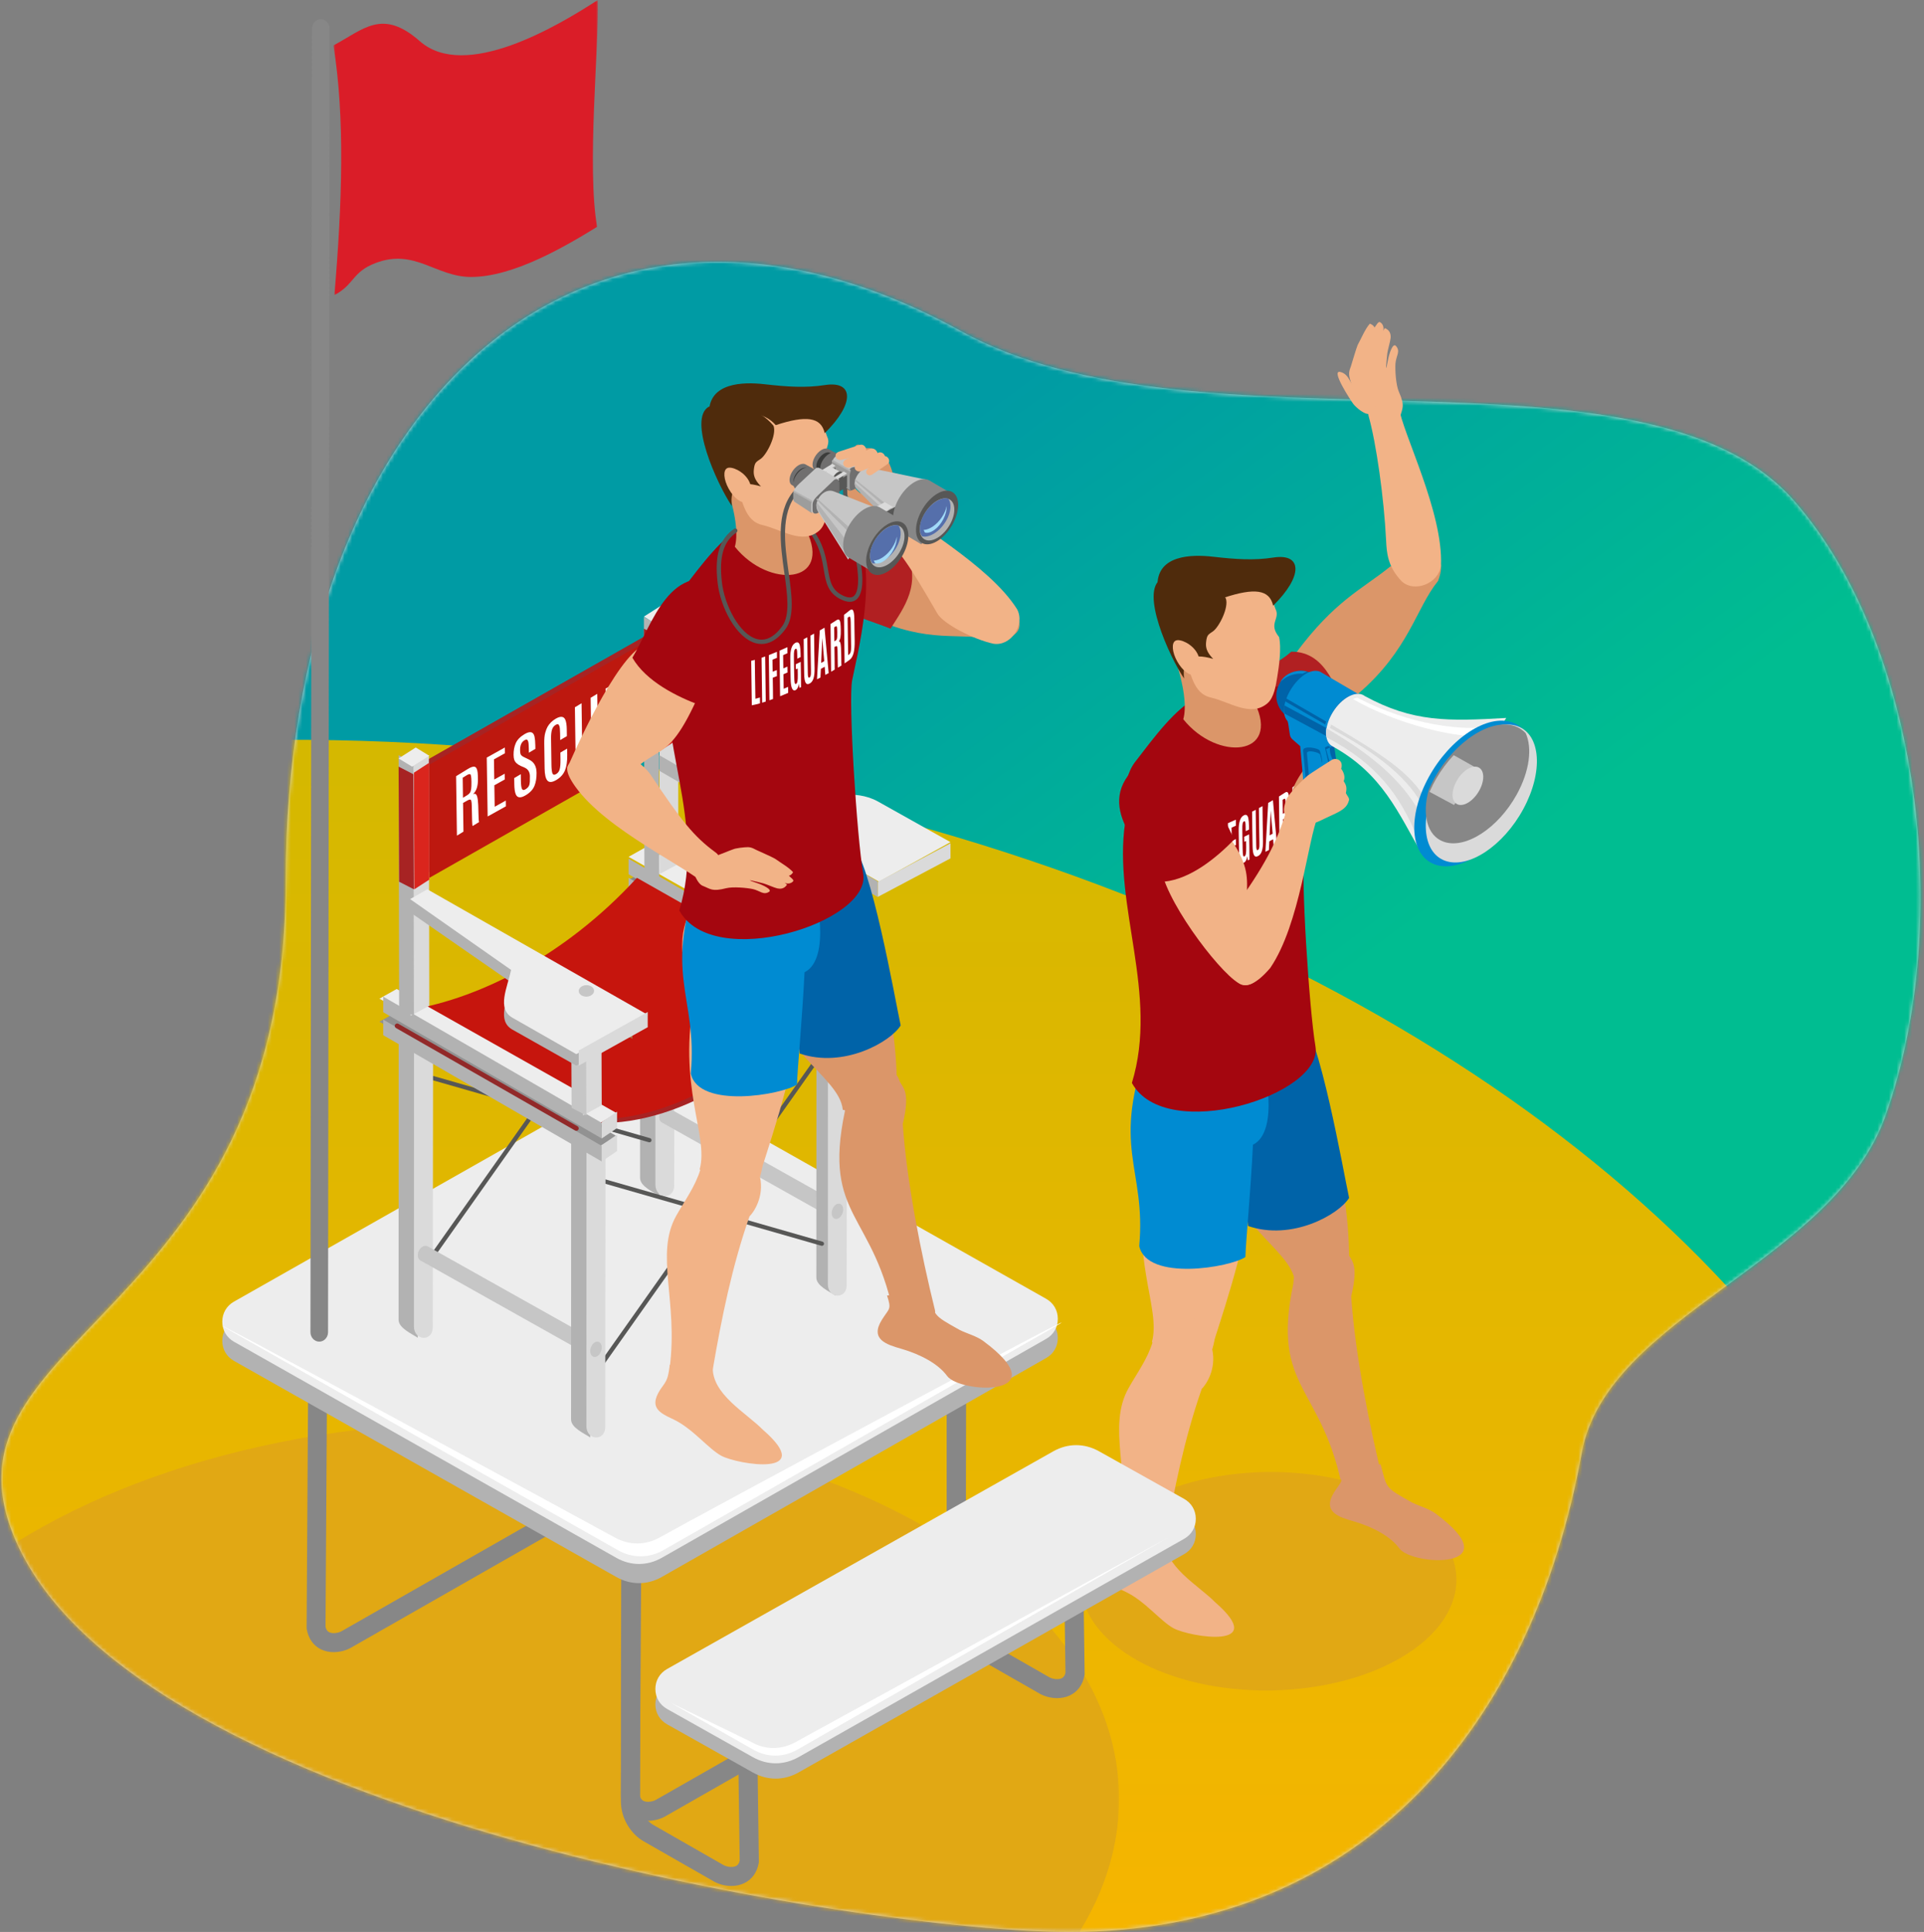 <?xml version="1.0" encoding="UTF-8"?>
<svg width="502px" height="504px" viewBox="0 0 502 504" version="1.1" xmlns="http://www.w3.org/2000/svg" xmlns:xlink="http://www.w3.org/1999/xlink">
    <rect x="0" y="0" width="502" height="504" fill="#808080" stroke="none"/>
    <title>66605D00-272A-42B7-92FE-1EDD52EBB8E8@1x</title>
    <defs>
        <path d="M278.632,435.702 C355.981,435.702 399.632,380.777 412.339,310.702 C418.836,274.869 477.967,261.239 491.632,222.702 C509.632,171.94 500.545,99.821 467.748,62.355 C428.705,17.754 312.445,52.268 250.365,18.083 C151.579,-36.316 74.164,37.94 74.164,161.702 C74.164,275.702 -18.357,279.891 3.279,332.553 C33.284,405.583 226.453,435.702 278.632,435.702 Z" id="path-1"></path>
        <linearGradient x1="45.853%" y1="67.686%" x2="19.878%" y2="42.852%" id="linearGradient-3">
            <stop stop-color="#00BD91" offset="0%"></stop>
            <stop stop-color="#009BA4" offset="100%"></stop>
        </linearGradient>
        <linearGradient x1="50%" y1="0%" x2="50%" y2="100%" id="linearGradient-4">
            <stop stop-color="#D4B800" offset="0%"></stop>
            <stop stop-color="#F7B500" offset="100%"></stop>
        </linearGradient>
        <polygon id="path-5" points="-7.10542736e-15 0 295 0 295 155 -7.10542736e-15 155"></polygon>
        <polygon id="path-7" points="0 0 69 0 69 77 0 77"></polygon>
    </defs>
    <g id="Page-1" stroke="none" stroke-width="1" fill="none" fill-rule="evenodd">
        <g id="Desktop-HD" transform="translate(-134, -671)">
            <g id="Sauvetage" transform="translate(134.368, 635)">
                <g id="Les-sauveteurs" transform="translate(0, 36)">
                    <g id="Illustration" transform="translate(-0, 0)">
                        <g id="Group-401" transform="translate(0, 68.298)">
                            <mask id="mask-2" fill="white">
                                <use xlink:href="#path-1"></use>
                            </mask>
                            <use id="Mask" fill="#D8D8D8" xlink:href="#path-1"></use>
                            <g mask="url(#mask-2)">
                                <g transform="translate(-45.368, -8.298)">
                                    <path d="M601,210 C601,94.337 466.01,0 300.5,0 C134.99,0 0,94.337 0,210 C0,325.666 134.99,420 300.5,420 C466.01,420 601,325.666 601,210 Z" id="Fill-1" fill="url(#linearGradient-3)"></path>
                                    <path d="M241.405,145.114 C386.834,174.5 498.162,251.234 539,338.824 C489.918,412.294 395.965,462 288.129,462 C129.579,462 1,354.571 1,222.098 C1,194.39 6.648,167.784 16.994,143.022 C84.927,129.475 162.508,129.174 241.405,145.114" id="Fill-3" fill="url(#linearGradient-4)"></path>
                                    <path d="M361.026,292.094 C365.537,278.151 371.432,260.268 371.75,246.583 C379.79,244.986 374.377,225.811 372.055,224.74 C367.352,219.048 359.535,222.25 345.108,220 C340.635,225.21 339.045,233.051 344.29,244.695 C339.558,268.42 348.028,281.193 345.555,290.042 C348.91,293.996 352.4,293.21 361.026,292.094" id="Fill-5" fill="#F2B387"></path>
                                    <path d="M396.999,268.82 C397.089,245.077 388.574,222.458 380.811,204 C372.548,204.665 362.978,213.147 354.717,213.811 C350.503,221.898 350.297,232.334 360.607,236.264 C364.815,259.628 381.99,265.494 382.896,274.518 C389.886,276.407 392.06,272.371 396.999,268.82" id="Fill-7" fill="#DB9669"></path>
                                    <path d="M370.65,259.833 C382.06,263.759 394.282,256.878 397,252.506 C395.408,245.076 389.282,209.789 384.159,205.002 C373.716,204.841 362.503,212.716 357.905,208.482 C352.914,236.251 370.161,251.108 370.65,259.833" id="Fill-9" fill="#0063A8"></path>
                                    <path d="M382.437,274.927 C383.13,263.918 394.972,261.308 396.612,266.734 C397.215,268.734 399.744,268.996 397.55,278.219 C398.542,293.172 402.347,312.232 405.936,326.747 C406.722,329.922 400.098,332.737 395.527,329.695 C390.298,301.15 376.554,302.968 382.437,274.927" id="Fill-11" fill="#DB9669"></path>
                                    <path d="M342.241,265.077 C344.327,274.369 366.027,270.612 369.941,267.928 C370.046,263.944 371.32,250.822 371.915,238.631 C378.934,235.184 375.13,217.356 373.488,214.59 C363.624,211.626 348.161,217.326 344.949,212 C334.519,239.461 344.113,244.411 342.241,265.077" id="Fill-13" fill="#008BD2"></path>
                                    <path d="M382.362,324.196 C409.191,326.025 428.094,340.184 424.58,355.811 C421.064,371.444 396.461,382.634 369.632,380.804 C342.811,378.975 323.906,364.816 327.42,349.185 C330.934,333.558 355.539,322.367 382.362,324.196" id="Fill-15" fill="#E1A814"></path>
                                    <path d="M339.457,302.122 C341.739,298.073 344.433,294.5 345.778,289.978 C347.591,286.658 365.774,277.339 361.292,292.031 C362.424,297.257 359.64,301.271 358.547,302.333 C353.945,315.573 351.307,328.672 348.959,342.31 C348.405,345.519 340.729,346.427 337.729,341.833 C339.989,324.36 333.807,312.15 339.457,302.122" id="Fill-17" fill="#F2B387"></path>
                                    <path d="M405.223,322 C406.944,328.37 406.201,327.933 413.381,331.941 C415.314,332.913 417.809,333.535 419.587,334.859 C439.45,349.612 413.483,348.585 410.098,343.929 C407.876,340.876 403.32,338.352 398.137,336.858 C394.346,335.765 389.897,334.424 393.097,329.298 C395.021,326.217 395.677,326.731 394.441,322.959 L405.223,322 Z" id="Fill-19" fill="#DB9669"></path>
                                    <path d="M399.32,121.017 C412.68,109.571 414.422,98.675 420.219,91.542 C423.99,81.464 413.164,85.425 407.735,87.795 C400.11,93.948 393.349,96.615 383.04,110.465 C370.99,116.05 373.152,124.614 377.189,128.656 C381.217,132.708 387.689,132.304 399.32,121.017" id="Fill-21" fill="#DB9669"></path>
                                    <path d="M397,126.616 C393.647,120.75 391.531,109.981 381.933,110 C378.227,113.22 376.106,113.562 373.575,114.724 C358.905,121.462 360.692,131.417 365.326,136.616 C375.254,147.811 388.425,135.012 397,126.616" id="Fill-23" fill="#B12022"></path>
                                    <path d="M357.56,121.678 C351.332,125.22 346.416,131.957 341.125,138.828 C337.255,143.893 338.397,153.142 338.552,154.634 C335.352,176.308 347.417,199.275 340.327,222.512 C349.123,238.605 390.401,225.62 388.22,212.933 C386.559,203.215 384.329,167.825 385.347,162.461 C386.359,157.083 392.786,133.088 385.75,123.254 C384.132,120.989 381.328,118.733 378.825,119.026 C369.879,120.045 362.973,118.289 357.56,121.678" id="Fill-25" fill="#A4060F"></path>
                                    <path d="M374.535,159.386 C374.552,160.508 374.448,161.397 374.237,162.035 C374.025,162.672 373.68,163.11 373.206,163.342 C372.73,163.576 372.39,163.477 372.171,163.051 C371.953,162.622 371.839,161.852 371.822,160.745 C371.799,159.244 371.77,157.748 371.744,156.25 C371.72,154.751 371.703,153.25 371.694,151.744 C372.006,151.584 372.317,151.421 372.631,151.259 C372.644,152.762 372.659,154.263 372.685,155.759 C372.709,157.256 372.739,158.752 372.761,160.249 C372.772,160.888 372.79,161.271 372.821,161.392 C372.852,161.515 372.89,161.624 372.932,161.717 C372.974,161.81 373.066,161.817 373.202,161.751 C373.336,161.685 373.43,161.557 373.488,161.371 C373.547,161.185 373.583,160.97 373.59,160.733 C373.598,160.493 373.601,160.19 373.596,159.827 C373.574,158.323 373.542,156.824 373.518,155.322 C373.495,153.82 373.477,152.313 373.466,150.808 C373.78,150.638 374.09,150.467 374.406,150.298 C374.415,151.815 374.434,153.331 374.458,154.846 C374.481,156.36 374.511,157.87 374.535,159.386 L374.535,159.386 Z M369.544,165.049 C369.163,165.22 368.857,165.058 368.636,164.559 C368.419,164.064 368.3,163.197 368.28,161.965 C368.266,161.098 368.247,160.233 368.234,159.368 C368.221,158.501 368.208,157.634 368.194,156.769 C368.177,155.662 368.28,154.766 368.498,154.081 C368.717,153.392 369.07,152.925 369.553,152.688 C370.153,152.395 370.536,152.653 370.707,153.455 C370.809,153.934 370.87,154.635 370.885,155.548 C370.887,155.834 370.892,156.118 370.897,156.405 C370.606,156.55 370.317,156.69 370.025,156.83 C370.018,156.41 370.01,155.991 370.004,155.571 C369.997,155.021 369.965,154.647 369.902,154.453 C369.838,154.259 369.727,154.201 369.561,154.282 C369.396,154.361 369.282,154.551 369.219,154.848 C369.154,155.145 369.125,155.635 369.136,156.312 C369.149,157.177 369.163,158.045 369.176,158.91 C369.19,159.777 369.211,160.641 369.225,161.508 C369.237,162.291 369.275,162.828 369.337,163.111 C369.399,163.392 369.518,163.493 369.696,163.413 C369.869,163.337 369.997,163.109 370.067,162.745 C370.136,162.378 370.165,161.799 370.153,161.011 C370.145,160.471 370.134,159.933 370.126,159.393 C369.966,159.467 369.809,159.54 369.652,159.612 C369.642,159.169 369.635,158.727 369.629,158.285 C370.056,158.083 370.485,157.878 370.918,157.667 C370.938,158.761 370.96,159.857 370.978,160.953 C370.995,162.05 371.002,163.151 371.003,164.255 C370.864,164.321 370.727,164.386 370.585,164.451 C370.537,164.076 370.486,163.703 370.438,163.329 C370.39,163.762 370.286,164.13 370.122,164.439 C369.955,164.749 369.763,164.951 369.544,165.049 L369.544,165.049 Z M365.54,166.632 C365.527,164.645 365.496,162.667 365.462,160.693 C365.428,158.716 365.401,156.735 365.385,154.754 C366.069,154.456 366.758,154.15 367.446,153.832 C367.45,154.355 367.454,154.878 367.457,155.402 C367.079,155.573 366.706,155.745 366.33,155.913 C366.338,156.488 366.346,157.067 366.356,157.643 C366.363,158.219 366.375,158.796 366.385,159.372 C366.74,159.217 367.095,159.059 367.456,158.898 C367.462,159.41 367.468,159.921 367.48,160.431 C367.123,160.588 366.764,160.747 366.409,160.9 C366.421,161.529 366.434,162.159 366.444,162.79 C366.453,163.419 366.461,164.051 366.469,164.681 C366.859,164.517 367.247,164.352 367.635,164.186 C367.638,164.71 367.642,165.235 367.643,165.759 C366.944,166.053 366.242,166.35 365.54,166.632 L365.54,166.632 Z M362.754,167.686 C362.741,165.717 362.708,163.756 362.673,161.796 C362.639,159.836 362.613,157.872 362.596,155.905 C363.297,155.625 364.002,155.34 364.707,155.048 C364.713,155.571 364.714,156.095 364.72,156.618 C364.33,156.783 363.94,156.94 363.547,157.095 C363.551,157.617 363.558,158.144 363.567,158.664 C363.576,159.186 363.586,159.711 363.595,160.234 C363.955,160.095 364.318,159.951 364.682,159.802 C364.691,160.325 364.699,160.852 364.708,161.378 C364.345,161.523 363.982,161.667 363.619,161.807 C363.636,162.727 363.654,163.648 363.667,164.568 C363.68,165.491 363.688,166.419 363.69,167.346 C363.376,167.46 363.066,167.573 362.754,167.686 L362.754,167.686 Z M360.861,168.316 C360.848,166.355 360.814,164.404 360.779,162.455 C360.747,160.505 360.72,158.55 360.702,156.592 C361.013,156.482 361.326,156.367 361.638,156.254 C361.655,158.216 361.683,160.178 361.719,162.134 C361.754,164.088 361.783,166.047 361.796,168.015 C361.485,168.114 361.173,168.216 360.861,168.316 L360.861,168.316 Z M376.656,149.024 L376.656,152.814 L376.545,151.535 C376.539,151.538 376.534,151.541 376.534,151.541 C376.486,152.607 376.438,153.674 376.39,154.74 C376.343,155.804 376.301,156.866 376.255,157.93 L376.656,157.71 L376.656,159.228 C376.5,159.315 376.341,159.398 376.184,159.482 C376.145,160.237 376.106,160.994 376.065,161.753 C375.766,161.907 375.463,162.062 375.164,162.217 C375.3,160.091 375.414,157.973 375.525,155.854 C375.638,153.732 375.758,151.6 375.89,149.465 C376.144,149.321 376.401,149.174 376.656,149.024 L376.656,149.024 Z M358.158,169 C358.147,167.057 358.112,165.124 358.079,163.191 C358.045,161.258 358.017,159.322 358,157.381 C358.313,157.301 358.627,157.221 358.943,157.142 C358.957,158.837 358.981,160.531 359.01,162.218 C359.04,163.908 359.073,165.597 359.094,167.29 C359.488,167.183 359.884,167.074 360.28,166.964 C360.284,167.472 360.288,167.98 360.288,168.487 C359.575,168.68 358.868,168.86 358.158,169 L358.158,169 Z M376.656,159.228 L376.656,157.71 L377.057,157.485 C376.97,156.493 376.882,155.501 376.798,154.51 L376.656,152.814 L376.656,149.024 L377.123,148.745 C377.29,150.718 377.476,152.687 377.663,154.656 C377.852,156.628 378.039,158.604 378.208,160.593 C377.917,160.753 377.627,160.911 377.337,161.067 C377.285,160.357 377.233,159.646 377.178,158.937 C377.004,159.034 376.83,159.132 376.656,159.228 L376.656,159.228 Z M380.05,146.923 L380.05,148.406 C380.023,148.419 379.993,148.434 379.962,148.453 C379.854,148.522 379.748,148.588 379.644,148.655 C379.65,149.262 379.66,149.873 379.668,150.482 C379.677,151.088 379.689,151.696 379.697,152.306 L380.05,152.089 L380.05,153.613 L380.011,153.634 C379.913,153.688 379.811,153.734 379.714,153.784 C379.733,154.764 379.747,155.747 379.759,156.732 C379.77,157.713 379.779,158.7 379.784,159.687 C379.473,159.866 379.161,160.048 378.85,160.228 C378.838,158.148 378.808,156.076 378.773,154.008 C378.737,151.939 378.714,149.865 378.696,147.787 C379.145,147.501 379.598,147.22 380.05,146.923 L380.05,146.923 Z M380.05,153.613 L380.05,152.089 L380.069,152.076 C380.185,152.004 380.272,151.893 380.329,151.746 C380.386,151.598 380.419,151.385 380.439,151.103 C380.457,150.824 380.459,150.412 380.45,149.865 C380.45,149.839 380.448,149.814 380.448,149.788 C380.438,149.111 380.407,148.682 380.351,148.51 C380.303,148.365 380.202,148.333 380.05,148.406 L380.05,146.923 L380.242,146.794 C380.561,146.583 380.801,146.542 380.959,146.698 C381.119,146.857 381.229,147.156 381.281,147.596 C381.335,148.039 381.364,148.644 381.376,149.407 C381.389,150.174 381.359,150.783 381.287,151.233 C381.213,151.689 381.073,152.052 380.859,152.331 C381.072,152.269 381.226,152.462 381.316,152.918 C381.406,153.377 381.474,154.407 381.493,156.023 C381.511,157.639 381.522,158.504 381.544,158.611 C381.234,158.805 380.922,158.997 380.613,159.189 C380.601,159.147 380.593,158.752 380.581,158.004 C380.57,157.256 380.552,156.159 380.529,154.71 C380.522,154.157 380.485,153.805 380.416,153.666 C380.349,153.536 380.232,153.523 380.05,153.613 L380.05,153.613 Z M383.615,144.294 L383.615,145.853 C383.562,145.862 383.499,145.894 383.431,145.952 C383.338,146.028 383.247,146.105 383.155,146.18 C383.173,147.801 383.197,149.423 383.223,151.042 C383.248,152.661 383.276,154.282 383.294,155.907 C383.395,155.829 383.497,155.751 383.597,155.673 L383.615,155.66 L383.615,157.179 C383.199,157.493 382.784,157.786 382.368,158.065 C382.357,155.948 382.327,153.839 382.292,151.734 C382.257,149.628 382.23,147.517 382.214,145.402 C382.67,145.06 383.129,144.703 383.59,144.312 L383.615,144.294 Z M383.615,157.179 L383.615,155.66 C383.778,155.527 383.898,155.316 383.97,155.033 C384.044,154.74 384.083,154.282 384.073,153.662 C384.06,152.611 384.036,151.561 384.02,150.51 C384.003,149.459 383.989,148.405 383.972,147.355 C383.963,146.692 383.915,146.254 383.834,146.037 C383.783,145.899 383.712,145.838 383.615,145.853 L383.615,144.294 C384.053,143.933 384.37,143.892 384.573,144.241 C384.778,144.598 384.891,145.319 384.905,146.408 C384.919,147.375 384.932,148.344 384.946,149.31 C384.962,150.278 384.981,151.243 384.997,152.21 C385.019,153.508 384.92,154.557 384.72,155.35 C384.522,156.136 384.183,156.745 383.711,157.105 L383.615,157.179 Z" id="Fill-29" fill="#FFFFFF"></path>
                                    <path d="M351,110.252 C351,110.252 355.44,121.558 353.736,127.629 C362.582,138.7 379.265,137.329 372.372,123.32 C368.546,120.858 365.11,120.4 368.293,110.443 C368.833,107.312 350.999,110.252 351,110.252" id="Fill-31" fill="#DB9669"></path>
                                    <path d="M375.73,91.886 C375.947,94.334 377.016,96.546 377.797,98.86 C379.12,101.447 375.823,102.633 378.724,106.178 C379.382,108.903 378.718,113.91 378.243,116.677 C377.877,118.848 377.432,121.993 375.691,123.478 C371.337,127.186 365.851,123.096 360.916,121.963 C356.026,120.846 355.854,115.155 353.944,111.392 C350.509,104.597 351.338,94.439 358.762,90.468 C362.081,88.69 367.73,87.363 371.432,88.321 C372.742,88.654 375.582,89.386 375.73,91.886" id="Fill-33" fill="#F2B387"></path>
                                    <path d="M361.411,104.752 C360.188,105.545 359.888,105.722 359.69,107.49 C359.524,108.985 359.887,110.177 361.538,111.887 C355.543,110.154 353.383,111.994 353.943,117 C349.971,111.104 342.41,94.164 347.972,91.072 C356.546,90.713 361.04,91.592 364.818,96.059 C365.732,98.452 362.985,103.734 361.411,104.752" id="Fill-35" fill="#4F2B0C"></path>
                                    <path d="M361.5,85.234 C367.312,85.905 372.233,86.233 377.227,85.452 C384.861,84.26 385.002,90.323 377.183,98 C376.219,93.747 372.296,93.326 364.402,95.904 C361.349,92.428 356.701,92.068 347,92.446 C347.124,84.9 355.636,84.558 361.5,85.234" id="Fill-37" fill="#4F2B0C"></path>
                                    <path d="M369.437,115.364 L369.563,115.636 C369.519,115.544 369.476,115.453 369.437,115.364" id="Fill-39" fill="#221F1F"></path>
                                    <path d="M352.136,112.511 C353.48,114.938 355.475,116.447 356.591,115.881 C357.712,115.324 358.695,112.776 357.346,110.358 C356.014,107.942 352.856,106.558 351.739,107.127 C350.611,107.678 350.798,110.098 352.136,112.511" id="Fill-41" fill="#F2B387"></path>
                                    <path d="M348.043,167.169 C350.115,176.8 364.727,195.657 369.072,196.895 C373.423,197.973 376.904,190.511 373.833,186.259 C365.431,169.969 377.087,171.354 361.65,153.112 C358.306,140.188 349.322,140.709 344.519,143.926 C339.709,147.134 338.905,153.588 348.043,167.169" id="Fill-43" fill="#F2B387"></path>
                                    <path d="M348.728,170 C355.708,169.334 362.573,163.584 367,159.024 C362.974,149.981 363.125,153.087 362.333,150.42 C357.73,134.956 347.866,135.388 342.232,139.287 C329.506,150.038 343.316,161.761 348.728,170" id="Fill-45" fill="#A4060F"></path>
                                    <path d="M376.432,192.51 C384.256,181.014 386.23,158.929 388.945,152.753 C389.723,151.005 382.044,146.522 380.836,150.787 C378.852,157.714 376.163,164.292 367.679,175.933 C365.822,178.472 361.547,188.761 365.871,191.604 C366.565,195.369 369.081,201.117 376.432,192.51" id="Fill-47" fill="#F2B387"></path>
                                    <path d="M382.362,145.825 C383.099,143.455 385.803,139.848 386.815,138.63 C388.12,137.061 389.057,136.569 390.365,135 C390.937,136.432 391.841,136.805 389.294,139.381 C388.168,141.764 387.781,150.179 384.61,148.861 C382.968,147.652 381.23,148.722 382.362,145.825" id="Fill-49" fill="#DB9669"></path>
                                    <path d="M384.499,128 C388.079,128 391,125.08 391,121.501 C391,117.92 388.079,115 384.499,115 C380.92,115 378,117.92 378,121.501 C378,125.08 380.92,128 384.499,128" id="Fill-51" fill="#0063A8"></path>
                                    <path d="M390,150.901 C390.316,151.378 390.868,151.786 391.476,151.938 C392.378,152.165 393.058,151.746 392.996,151 C392.965,150.657 392.783,150.303 392.507,150 C392.407,150.081 392.302,150.156 392.194,150.226 C392.364,150.425 392.474,150.653 392.492,150.874 C392.536,151.39 392.066,151.681 391.442,151.523 C391.04,151.422 390.675,151.162 390.452,150.852 C390.304,150.873 390.154,150.89 390,150.901" id="Fill-53" fill="#1D1D1B"></path>
                                    <path d="M393.074,135 C392.799,137.043 394.022,139.176 395,140.415 L394.119,141 C392.48,139.74 391.73,138.04 392.087,135.534 L393.074,135 Z" id="Fill-55" fill="#0063A8"></path>
                                    <path d="M381.471,127 L381.005,128.287 C380.872,128.649 383.598,131.811 383.991,132.146 L386.053,133.908 C386.492,138.906 386.92,143.295 387.357,148.21 C387.416,148.877 387.941,149.569 388.594,149.839 C389.475,150.204 390.682,150.985 391.432,151 L393.092,149.931 C393.407,149.761 393.705,149.544 393.986,149.283 C394.098,149.178 394.105,148.987 394.001,148.792 C393.656,148.149 393.31,147.503 392.966,146.859 C392.869,144.442 392.772,142.025 392.674,139.61 C392.841,139.552 393.01,139.492 393.176,139.433 C393.664,139.261 393.699,138.695 393.61,138.07 L393.023,133.999 L395,134.1 C391.161,131.628 385.61,129.569 381.471,127" id="Fill-57" fill="#0063A8"></path>
                                    <path d="M381.327,128.495 L392.264,135 L401,122.002 L389.395,115.205 C384.345,113.321 376.96,124.937 381.327,128.495" id="Fill-59" fill="#008BD2"></path>
                                    <path d="M392.342,126.428 C390.354,130.194 390.604,133.952 392.9,134.819 C395.195,135.689 398.669,133.338 400.659,129.571 C402.647,125.806 402.396,122.049 400.099,121.18 C397.804,120.312 394.33,122.663 392.342,126.428" id="Fill-61" fill="#0063A8"></path>
                                    <path d="M438,127.294 C422.945,128.163 413.673,128.453 401.075,121.573 C400.865,121.409 400.627,121.276 400.364,121.18 C398.002,120.312 394.426,122.663 392.38,126.43 C390.409,130.062 390.577,133.683 392.707,134.719 L392.707,134.72 C405.733,141.892 409.818,152.077 416.131,163 L426.198,146.124 L426.2,146.124 L438,127.294 Z" id="Fill-63" fill="#EDEDED"></path>
                                    <path d="M391.125,132.356 C404.578,139.374 410.202,147.869 414.168,157 L416,152.896 C411.792,145.385 405.877,138.577 391.088,130 C390.959,130.863 390.972,131.664 391.125,132.356" id="Fill-65" fill="#DADADA"></path>
                                    <path d="M399.108,122 C413.146,129.31 426.732,130.643 434,129.58 L429.992,131.985 C424.543,132.245 409.71,129.093 398,122.372 C398.374,122.207 398.745,122.081 399.108,122" id="Fill-67" fill="#FFFFFF"></path>
                                    <path d="M381,128 L381.556,131.697 C381.623,132.147 381.866,132.573 382.245,132.904 L384.241,134.651 C384.665,139.602 385.079,143.95 385.5,148.819 C385.559,149.482 386.066,150.166 386.699,150.435 C388.84,151.341 390.577,151.158 391.913,149.884 C392.023,149.779 392.029,149.589 391.929,149.399 C391.595,148.76 391.262,148.12 390.928,147.481 C390.834,145.087 390.74,142.693 390.646,140.301 C390.808,140.241 390.97,140.182 391.131,140.124 C391.603,139.954 391.693,139.403 391.55,138.774 L390.693,134.986 L391.907,134.427 C388.194,131.977 385.003,130.546 381,128" id="Fill-69" fill="#008BD2"></path>
                                    <path d="M392.022,135 C391.737,136.845 392.985,138.88 394,140 L392.048,139.239 L391,135.482 L392.022,135 Z" id="Fill-71" fill="#008BD2"></path>
                                    <path d="M392,129.923 C404.782,136.73 412.936,143.37 416.568,151 L417,148.648 C413.169,141.829 406.384,137.218 392.279,129 C392.171,129.312 392.077,129.62 392,129.923" id="Fill-73" fill="#DADADA"></path>
                                    <path d="M417.783,142.732 C412.179,152.956 412.883,163.155 419.353,165.511 C425.825,167.866 435.616,161.488 441.219,151.266 C446.821,141.045 446.117,130.845 439.645,128.489 C433.175,126.134 423.384,132.512 417.783,142.732" id="Fill-75" fill="#008BD2"></path>
                                    <path d="M420.538,142.957 C415.297,152.642 415.954,162.305 422.008,164.537 C428.062,166.768 437.22,160.725 442.464,151.04 C447.703,141.358 447.045,131.695 440.99,129.463 C434.939,127.232 425.779,133.275 420.538,142.957" id="Fill-77" fill="#DADADA"></path>
                                    <path d="M417.759,146.095 C415.979,152.53 417.35,158.03 421.662,159.579 C427.297,161.606 435.827,156.12 440.708,147.327 C444.114,141.19 444.842,135.062 443.054,131.233 C442.315,130.451 441.412,129.849 440.345,129.466 C434.107,127.222 424.664,133.297 419.263,143.028 C418.693,144.054 418.193,145.078 417.759,146.095" id="Fill-79" fill="#878787"></path>
                                    <path d="M384.409,115 C384.96,115 385.495,115.064 386,115.184 C385.622,115.334 385.248,115.522 384.879,115.741 C384.724,115.731 384.567,115.728 384.409,115.728 C382.204,115.728 380.246,116.618 379,118 C379.917,116.233 381.993,115 384.409,115" id="Fill-81" fill="#008BD2"></path>
                                    <path d="M380.08,124 L390.964,129.862 C390.84,130.644 390.852,131.371 391,132 L380.185,126.177 C379.974,125.526 379.95,124.783 380.08,124" id="Fill-83" fill="#0063A8"></path>
                                    <path d="M380.246,122 L391,128.222 C390.909,128.484 390.833,128.744 390.767,129 L380,122.772 C380.068,122.515 380.152,122.258 380.246,122" id="Fill-85" fill="#0063A8"></path>
                                    <path d="M385.003,135.831 L386.137,147.898 C386.262,149.237 389.489,149.34 389.447,148.294 C389.323,145.282 389.096,142.275 388.921,139.266 C389.636,139.434 390.034,139.061 389.998,138.663 C389.904,137.624 389.673,136.857 389.368,135.861 C389.147,135.138 384.866,134.367 385.003,135.831" id="Fill-87" fill="#0063A8"></path>
                                    <path d="M386.002,136.511 L387.015,147.955 C387.097,148.882 388.658,149.184 389.48,148.893 C389.515,148.825 389.533,148.749 389.53,148.665 C389.421,145.809 389.203,142.958 389.061,140.103 C389.016,139.224 390.112,140.076 389.991,139.289 C389.829,138.249 389.732,137.819 389.46,136.874 C389.284,136.264 385.909,135.457 386.002,136.511" id="Fill-89" fill="#008BD2"></path>
                                    <path d="M418,146.584 L424.369,150 L431,140.778 L424.292,137 C422.588,138.814 421.02,140.904 419.692,143.204 C419.12,144.199 418.615,145.192 418.179,146.179 C418.136,146.319 418.036,146.445 418,146.584" id="Fill-91" fill="#C6C6C6"></path>
                                    <path d="M424.977,143.878 C423.53,146.567 423.712,149.251 425.381,149.872 C427.052,150.491 429.578,148.812 431.024,146.122 C432.47,143.433 432.288,140.749 430.619,140.128 C428.948,139.509 426.421,141.188 424.977,143.878" id="Fill-93" fill="#DADADA"></path>
                                    <path d="M383.232,153.944 C382.172,153.233 378.555,153.915 380.632,148.621 C381.23,146.88 385.808,142.628 386.225,142.308 C386.946,141.754 391.734,138.692 392.482,138.237 C393.522,137.606 395.624,138.186 394.946,140.565 C395.576,141.386 396.088,142.755 395.587,143.77 C396.107,144.636 396.527,145.254 396.16,146.884 C396.432,147.549 397.281,148.301 396.906,148.967 C396.271,151.292 393.808,151.997 390.79,153.472 C387.889,154.89 386.039,155.827 383.232,153.944" id="Fill-95" fill="#F2B387"></path>
                                    <path d="M362.02,357.953 C376.416,370.489 355.446,367.065 351.2,364.773 C347.796,362.934 343.776,357.699 338.794,355.32 C335.147,353.578 331.684,352.185 336.014,346.456 C337.314,344.737 337.411,343.486 337.758,341.048 C339.763,340.701 343.128,342.379 348.978,341.467 C348.604,348.655 357.638,353.512 362.02,357.953" id="Fill-101" fill="#F2B387"></path>
                                    <g id="Group-105" stroke-width="1" fill="none" transform="translate(42, 311)">
                                        <mask id="mask-6" fill="white">
                                            <use xlink:href="#path-5"></use>
                                        </mask>
                                        <g id="Clip-104"></g>
                                        <path d="M149.267,0.685 C240.962,7.091 305.574,56.646 293.563,111.34 C290.255,126.408 281.468,140.287 268.575,152.369 C256.018,154.099 243.206,155.001 230.189,155.001 C136.026,155.001 52.428,108.3 -7.10542736e-15,36.154 C35.573,11.018 90.879,-3.392 149.267,0.685" id="Fill-103" fill="#E1A814" mask="url(#mask-6)"></path>
                                    </g>
                                    <path d="M214.075,415 C212.972,415 211.847,414.793 210.808,414.299 C208.799,413.343 207.46,411.468 207.038,409.019 L207,408.8 L207.002,408.58 L207.437,338.992 L212.37,339.023 L211.935,408.366 C212.149,409.345 212.594,409.661 212.916,409.814 C213.834,410.253 215.309,410.002 216.152,409.522 L288.715,368.109 C290.051,367.347 292.046,365.09 292.068,362.003 C292.07,361.4 292.025,293.797 291.922,291.588 L293.959,291.492 L296.813,291 C296.984,291.996 297.004,361.372 297,362.039 C296.966,366.922 294.038,370.773 291.151,372.421 L218.585,413.836 C217.388,414.518 215.757,415 214.075,415" id="Fill-106" fill="#878787"></path>
                                    <path d="M132.075,371 C130.972,371 129.846,370.793 128.807,370.299 C126.799,369.344 125.46,367.469 125.038,365.02 L125,364.802 L125.002,364.581 L125.437,294.994 L130.37,295.024 L129.935,364.367 C130.149,365.345 130.592,365.661 130.916,365.814 C131.833,366.254 133.309,366.003 134.152,365.522 L206.715,324.11 C208.052,323.349 210.046,321.094 210.066,318.005 C210.07,317.402 210.025,249.794 209.922,247.59 L211.96,247.495 L214.813,247 C214.982,247.988 215.004,317.374 215,318.042 C214.966,322.925 212.037,326.776 209.149,328.423 L136.585,369.836 C135.388,370.518 133.757,371 132.075,371" id="Fill-108" fill="#878787"></path>
                                    <path d="M235.823,432 C234.109,432 232.452,431.509 231.245,430.818 L212.911,420.331 C210.001,418.692 207.034,414.846 207.001,409.965 C206.996,409.295 207.022,339.965 207.189,339 L212.114,339.84 L209.652,339.421 L212.144,339.587 C212.04,341.828 211.995,409.326 211.998,409.933 C212.019,413.016 214.042,415.269 215.395,416.032 L233.743,426.528 C234.579,427.007 236.059,427.254 236.991,426.821 C237.322,426.666 237.778,426.351 237.997,425.374 L237.557,393.257 L242.555,393.19 L243,425.792 L242.962,426.017 C242.531,428.476 241.163,430.355 239.11,431.308 C238.061,431.795 236.93,432 235.823,432" id="Fill-110" fill="#878787"></path>
                                    <path d="M320.822,383 C319.108,383 317.452,382.511 316.244,381.818 L297.911,371.332 C295.001,369.693 292.033,365.847 292.001,360.964 C291.995,360.3 292.017,290.992 292.189,290 L294.652,290.419 L297.144,290.586 C297.041,292.794 296.996,360.328 296.998,360.929 C297.02,364.016 299.041,366.269 300.394,367.031 L318.742,377.526 C319.578,378.007 321.056,378.254 321.99,377.821 C322.322,377.666 322.776,377.35 322.995,376.372 L322.556,344.257 L327.553,344.19 L328,376.791 L327.96,377.016 C327.53,379.476 326.163,381.355 324.109,382.308 C323.061,382.795 321.929,383 320.822,383" id="Fill-112" fill="#878787"></path>
                                    <path d="M353.951,345.44 L253.362,402.381 C249.564,404.533 245.244,404.539 241.437,402.401 L219.066,389.834 C217.121,388.74 216,386.837 216,384.617 C215.998,382.397 217.115,380.491 219.06,379.394 L319.836,322.603 C323.636,320.464 327.94,320.47 331.746,322.597 L353.926,335.002 C355.873,336.09 356.995,337.993 357,340.213 C357.005,342.432 355.892,344.341 353.951,345.44" id="Fill-114" fill="#B2B2B2"></path>
                                    <path d="M353.951,341.439 L253.362,398.381 C249.564,400.533 245.244,400.54 241.437,398.4 L219.066,385.834 C217.121,384.741 216,382.838 216,380.616 C215.998,378.396 217.115,376.49 219.06,375.394 L319.836,318.603 C323.636,316.464 327.94,316.47 331.746,318.597 L353.926,331.002 C355.873,332.09 356.995,333.993 357,336.213 C357.005,338.432 355.892,340.34 353.951,341.439" id="Fill-116" fill="#EDEDED"></path>
                                    <path d="M350,341 L253.055,396.425 C249.394,398.518 245.23,398.525 241.56,396.445 L220,384.212 L241.109,394.477 C244.778,396.557 248.905,396.486 252.602,394.457 L350,341 Z" id="Fill-118" fill="#FFFFFF"></path>
                                    <path d="M317.961,294.276 L217.692,351.376 C213.905,353.534 209.601,353.542 205.805,351.396 L106.057,295.028 C104.119,293.932 103.002,292.023 103,289.797 C103,287.571 104.113,285.658 106.05,284.56 L206.507,227.612 C210.293,225.465 214.591,225.463 218.379,227.606 C301.684,274.667 238.191,238.766 317.936,283.81 C319.876,284.903 320.995,286.81 321,289.036 C321.005,291.261 319.897,293.175 317.961,294.276" id="Fill-120" fill="#B2B2B2"></path>
                                    <path d="M317.961,289.277 L217.692,346.376 C213.905,348.534 209.601,348.542 205.805,346.396 L106.057,290.028 C104.119,288.932 103.002,287.023 103,284.797 C103,282.571 104.113,280.658 106.05,279.56 L206.507,222.612 C210.293,220.465 214.591,220.463 218.379,222.606 C301.684,269.667 238.191,233.766 317.936,278.81 C319.876,279.903 320.995,281.81 321,284.036 C321.005,286.261 319.897,288.175 317.961,289.277" id="Fill-122" fill="#EDEDED"></path>
                                    <path d="M318.647,287.013 L218.124,344.369 C214.326,346.536 210.011,346.544 206.206,344.39 L106.204,287.769 C81.957,274.037 203.223,339.858 205.309,341.039 C209.114,343.193 213.431,343.186 217.228,341.021 C224.454,336.897 343.269,272.964 318.647,287.013" id="Fill-124" fill="#FFFFFF"></path>
                                    <path d="M217,137.527 L274.353,170 L293,159.692 L274.089,149.1 C268.081,145.734 260.312,147.793 253.559,149.203 L221.493,135 L217,137.527 Z" id="Fill-126" fill="#EDEDED"></path>
                                    <polygon id="Fill-128" fill="#DADADA" points="274 170.079 292.997 160 293 163.928 274 174"></polygon>
                                    <path d="M217,252 L216.438,174.9 L212.02,172 L212,247.296 C212,249.497 215.469,250.94 217,252" id="Fill-130" fill="#B2B2B2"></path>
                                    <path d="M220.908,249.272 L221,174.89 L216.023,172 L216,249.043 C216,252.796 220.906,253.09 220.908,249.272" id="Fill-132" fill="#DADADA"></path>
                                    <path d="M217.496,232.713 L217.545,232.739 C217.636,232.811 217.736,232.869 217.846,232.909 L260.76,257 L265,254.612 L219.639,229.17 L219.636,229.175 C219.46,229.064 219.257,229.001 219.03,229 C218.151,228.992 217.264,229.875 217.047,230.973 C216.904,231.709 217.095,232.354 217.5,232.704 L217.496,232.713 Z" id="Fill-134" fill="#C6C6C6"></path>
                                    <path d="M263,278 L262.438,200.9 L258.02,198 L258,273.294 C257.999,275.496 261.469,276.939 263,278" id="Fill-136" fill="#B2B2B2"></path>
                                    <path d="M265.909,275.271 L266,200.89 L261.023,198 L261,275.042 C261,278.797 265.907,279.09 265.909,275.271" id="Fill-138" fill="#DADADA"></path>
                                    <path d="M151,204.73 C167.602,214.152 184.204,223.573 200.804,232.996 C224.195,233.308 246.298,217.052 262,198.236 C245.392,188.824 228.784,179.412 212.177,170 C193.323,190.597 170.009,202.164 151,204.73" id="Fill-140" fill="#A72323"></path>
                                    <polygon id="Fill-142" fill="#A72323" points="156 138.493 214.942 105 215 134.485 156.042 168"></polygon>
                                    <polygon id="Fill-144" fill="#878787" points="209 169.527 266.477 202 271 199.445 213.504 167"></polygon>
                                    <polygon id="Fill-146" fill="#B2B2B2" points="209 173.065 266 206 266 201.935 209 169"></polygon>
                                    <polygon id="Fill-148" fill="#DADADA" points="266 201.725 269.998 199 270 203.284 266 206"></polygon>
                                    <polygon id="Fill-150" fill="#EDEDED" points="209 163.527 266.477 196 271 193.444 213.504 161"></polygon>
                                    <polygon id="Fill-152" fill="#B2B2B2" points="209 168.065 266 201 266 196.935 209 164"></polygon>
                                    <polygon id="Fill-154" fill="#DADADA" points="266 196.726 269.998 194 270 198.285 266 201"></polygon>
                                    <polygon id="Fill-156" fill="#DADADA" points="217.138 168 217 102.628 221.9 100 222 165.376"></polygon>
                                    <polygon id="Fill-158" fill="#B2B2B2" points="213.138 167.007 213 101 216.862 102.994 217 169"></polygon>
                                    <polygon id="Fill-160" fill="#EDEDED" points="216.521 103 221 100.149 217.473 98 213 100.858"></polygon>
                                    <polygon id="Fill-162" fill="#DADADA" points="261.138 194 261 166.684 265.9 164 266 191.319"></polygon>
                                    <polygon id="Fill-164" fill="#B2B2B2" points="258.139 192.033 258 164 261.862 165.967 262 194"></polygon>
                                    <polygon id="Fill-166" fill="#A72323" points="213.139 134.021 213 104 216.861 105.979 217 136"></polygon>
                                    <polygon id="Fill-168" fill="#BD180F" points="157 139.493 215.942 106 216 135.485 157.042 169"></polygon>
                                    <polygon id="Fill-170" fill="#DA251D" points="217 105.542 220.919 103 221 133.438 217.05 136"></polygon>
                                    <polygon id="Fill-172" fill="#B2B2B2" points="217 141.064 274 174 274 169.933 217 137"></polygon>
                                    <path d="M261.072,160.923 C260.779,160.129 261.404,159.295 262.469,159.061 C263.534,158.828 264.635,159.282 264.928,160.076 C265.221,160.87 264.596,161.705 263.531,161.939 C262.466,162.172 261.365,161.717 261.072,160.923" id="Fill-174" fill="#C6C6C6"></path>
                                    <path d="M164,142.488 L166.867,140.73 L166.867,142.186 L166.799,142.227 L165.726,142.885 L165.8,148.12 L166.867,147.465 L166.867,148.881 L166.835,148.899 L165.818,149.463 L165.924,156.953 L164.218,158 L164,142.488 Z M166.867,140.73 L167.043,140.621 C167.906,140.09 168.528,139.901 168.914,140.048 C169.3,140.198 169.536,140.708 169.626,141.579 C169.665,141.934 169.69,142.508 169.7,143.305 C169.712,144.103 169.622,144.83 169.436,145.491 C169.247,146.151 168.908,146.714 168.415,147.174 C168.78,147.018 169.058,147.053 169.248,147.281 C169.439,147.512 169.579,147.977 169.668,148.677 C169.754,149.38 169.809,150.469 169.831,151.946 C169.851,153.423 169.906,154.261 170,154.451 L168.299,155.496 C168.209,155.36 168.139,153.646 168.093,150.351 C168.077,149.241 167.968,148.656 167.763,148.603 C167.563,148.547 167.262,148.642 166.867,148.881 L166.867,147.465 L166.889,147.452 C167.219,147.25 167.46,147.035 167.611,146.805 C167.765,146.574 167.871,146.248 167.93,145.826 C167.99,145.404 168.015,144.785 168.004,143.969 L168.002,143.862 C167.985,142.67 167.878,142.039 167.672,141.976 C167.482,141.914 167.214,141.985 166.867,142.186 L166.867,140.73 Z" id="Fill-176" fill="#FFFFFF"></path>
                                    <polygon id="Fill-178" fill="#FFFFFF" points="172 137.636 176.725 135 176.749 136.501 173.881 138.1 173.962 143.354 176.676 141.841 176.7 143.343 173.986 144.858 174.072 150.462 176.976 148.842 177 150.343 172.236 153"></polygon>
                                    <path d="M179.172,138.192 C179.064,137.881 179.009,137.465 179.001,136.943 C178.985,135.815 179.17,134.8 179.564,133.894 C179.956,132.989 180.718,132.199 181.853,131.522 C183.312,130.653 184.184,130.87 184.466,132.168 C184.587,132.727 184.657,133.482 184.671,134.432 L184.685,135.357 L182.992,136.365 L182.977,135.317 C182.964,134.325 182.903,133.685 182.803,133.4 C182.701,133.114 182.578,132.959 182.433,132.931 C182.289,132.903 182.103,132.958 181.876,133.093 C181.449,133.349 181.143,133.695 180.959,134.132 C180.776,134.566 180.691,135.107 180.7,135.745 C180.71,136.38 180.8,136.8 180.974,136.993 C181.15,137.187 181.364,137.344 181.619,137.464 C181.874,137.584 182.016,137.652 182.046,137.67 L183.086,138.187 C184.337,138.791 184.975,139.92 184.999,141.576 C185.018,142.923 184.831,144.073 184.442,145.025 C184.049,145.976 183.29,146.789 182.16,147.462 C180.799,148.273 179.926,148.168 179.544,147.14 C179.322,146.57 179.204,145.717 179.188,144.588 C179.188,144.558 179.188,144.531 179.187,144.5 L179.165,142.983 L180.884,141.96 L180.906,143.547 C180.923,144.688 181.013,145.433 181.18,145.787 C181.348,146.136 181.645,146.184 182.08,145.925 C182.512,145.668 182.808,145.385 182.971,145.076 C183.134,144.769 183.223,144.391 183.243,143.944 C183.264,143.499 183.267,143.004 183.26,142.468 C183.243,141.384 182.772,140.64 181.843,140.235 L180.843,139.801 C179.952,139.387 179.396,138.852 179.172,138.192" id="Fill-180" fill="#FFFFFF"></path>
                                    <path d="M187.002,133.984 C186.984,132.803 187.069,131.881 187.249,131.216 C187.428,130.549 187.63,130.019 187.849,129.628 C188.327,128.775 189.034,128.069 189.965,127.512 C191.273,126.745 192.123,126.84 192.517,127.796 C192.745,128.347 192.867,129.185 192.882,130.311 L192.907,132.036 L191.163,133.066 L191.139,131.334 C191.123,130.338 191.061,129.693 190.951,129.405 C190.84,129.118 190.711,128.96 190.559,128.933 C190.409,128.907 190.22,128.96 189.989,129.097 C189.513,129.377 189.191,129.8 189.017,130.372 C188.841,130.941 188.765,131.724 188.779,132.72 L188.877,139.459 C188.894,140.639 188.988,141.415 189.157,141.787 C189.327,142.157 189.643,142.208 190.111,141.933 C190.578,141.656 190.887,141.236 191.037,140.671 C191.189,140.104 191.254,139.235 191.237,138.054 L191.212,136.33 L192.973,135.289 L192.998,136.995 C193.022,138.627 192.822,139.959 192.403,140.982 C191.981,142.008 191.232,142.84 190.156,143.477 C189.08,144.113 188.307,144.169 187.838,143.645 C187.366,143.126 187.121,142.066 187.097,140.465 L187.002,133.984 Z" id="Fill-182" fill="#FFFFFF"></path>
                                    <path d="M199.103,122.042 L200.834,121 L200.999,132.499 C201.02,133.945 200.816,135.132 200.393,136.053 C199.967,136.978 199.222,137.762 198.153,138.405 C197.084,139.048 196.323,139.17 195.872,138.771 C195.421,138.376 195.185,137.453 195.165,136.007 L195,124.508 L196.737,123.464 L196.9,134.919 C196.915,135.95 196.963,136.541 197.05,136.696 C197.133,136.849 197.222,136.955 197.313,137.019 C197.473,137.15 197.744,137.098 198.13,136.866 C198.518,136.633 198.799,136.339 198.981,135.981 C199.161,135.624 199.256,135.199 199.264,134.704 C199.271,134.207 199.271,133.809 199.268,133.503 L199.103,122.042 Z" id="Fill-184" fill="#FFFFFF"></path>
                                    <polygon id="Fill-186" fill="#FFFFFF" points="203 119.636 207.725 117 207.749 118.501 204.882 120.1 204.962 125.354 207.677 123.841 207.7 125.342 204.986 126.857 205.072 132.462 207.976 130.842 208 132.343 203.238 135"></polygon>
                                    <path d="M263.857,254 C264.662,254.009 265.154,254.912 264.957,256.017 C264.76,257.12 263.947,258.01 263.142,258 C262.338,257.99 261.846,257.088 262.044,255.982 C262.241,254.878 263.053,253.99 263.857,254" id="Fill-188" fill="#C6C6C6"></path>
                                    <path d="M230.096,253 C231.436,253.017 232.257,254.596 231.927,256.529 C231.598,258.462 230.245,260.014 228.904,260 C227.565,259.983 226.743,258.402 227.073,256.47 C227.401,254.538 228.756,252.985 230.096,253" id="Fill-190" fill="#3C3C3B"></path>
                                    <path d="M201.562,297 C201.449,297 201.337,296.967 201.238,296.898 C200.984,296.719 200.924,296.368 201.103,296.115 L258.978,214.238 C259.157,213.985 259.508,213.924 259.762,214.103 C260.016,214.282 260.076,214.632 259.897,214.886 L202.022,296.763 C201.912,296.917 201.739,297 201.562,297" id="Fill-192" fill="#575756"></path>
                                    <path d="M259.437,265 C259.386,265 259.332,264.993 259.279,264.977 L200.406,248.087 C200.106,248 199.935,247.692 200.023,247.399 C200.11,247.106 200.423,246.936 200.72,247.023 L259.595,263.914 C259.893,264 260.064,264.307 259.977,264.601 C259.905,264.842 259.682,265 259.437,265" id="Fill-194" fill="#575756"></path>
                                    <path d="M231.095,253 C232.436,253.016 233.257,254.597 232.927,256.529 C232.598,258.462 231.245,260.015 229.905,260 C228.564,259.983 227.744,258.402 228.072,256.471 C228.402,254.538 229.756,252.983 231.095,253" id="Fill-196" fill="#9D9D9C"></path>
                                    <path d="M156.562,270 C156.449,270 156.337,269.967 156.238,269.897 C155.984,269.719 155.924,269.368 156.103,269.115 L213.977,187.238 C214.157,186.986 214.507,186.922 214.761,187.104 C215.015,187.282 215.076,187.632 214.897,187.886 L157.022,269.763 C156.912,269.917 156.739,270 156.562,270" id="Fill-198" fill="#575756"></path>
                                    <path d="M214.437,238 C214.386,238 214.332,237.993 214.279,237.977 L155.406,221.086 C155.106,221 154.935,220.692 155.023,220.399 C155.109,220.105 155.423,219.937 155.72,220.022 L214.595,236.914 C214.893,237 215.064,237.307 214.977,237.601 C214.905,237.842 214.682,238 214.437,238" id="Fill-200" fill="#575756"></path>
                                    <path d="M150,203.731 C166.601,213.153 183.203,222.574 199.805,231.996 C223.196,232.309 245.299,216.053 261,197.236 C244.392,187.824 227.785,178.412 211.177,169 C192.322,189.597 169.009,201.165 150,203.731" id="Fill-202" fill="#C6150D"></path>
                                    <path d="M154,289 L153.438,211.902 L149.02,209 L149,284.293 C148.999,286.494 152.469,287.938 154,289" id="Fill-204" fill="#B2B2B2"></path>
                                    <path d="M157.909,286.271 L158,211.89 L153.023,209 L153,286.042 C153,289.797 157.907,290.09 157.909,286.271" id="Fill-206" fill="#DADADA"></path>
                                    <path d="M154.496,268.713 L154.545,268.739 C154.634,268.811 154.735,268.869 154.846,268.909 L197.762,293 L202,290.612 L156.638,265.17 L156.636,265.175 C156.46,265.065 156.257,265.001 156.03,265 C155.151,264.992 154.264,265.875 154.047,266.973 C153.904,267.708 154.095,268.354 154.5,268.704 L154.496,268.713 Z" id="Fill-208" fill="#C6C6C6"></path>
                                    <path d="M199,315 L198.436,237.902 L194.02,235 L194,310.294 C193.999,312.496 197.468,313.939 199,315" id="Fill-210" fill="#B2B2B2"></path>
                                    <path d="M202.909,312.271 L203,237.89 L198.023,235 L198,312.042 C198,315.797 202.907,316.09 202.909,312.271" id="Fill-212" fill="#DADADA"></path>
                                    <polygon id="Fill-214" fill="#929292" points="144 206.527 201.477 239 206 236.445 148.503 204"></polygon>
                                    <polygon id="Fill-216" fill="#B2B2B2" points="145 210.064 202 243 202 238.933 145 206"></polygon>
                                    <polygon id="Fill-218" fill="#DADADA" points="202 238.724 205.998 236 206 240.283 202 243"></polygon>
                                    <polygon id="Fill-220" fill="#EDEDED" points="144 200.527 201.477 233 206 230.445 148.503 198"></polygon>
                                    <polygon id="Fill-222" fill="#B2B2B2" points="145 204.064 202 237 202 232.933 145 200"></polygon>
                                    <polygon id="Fill-224" fill="#DADADA" points="202 232.724 205.998 230 206 234.283 202 237"></polygon>
                                    <polygon id="Fill-226" fill="#DADADA" points="152.138 205 152 139.626 156.9 137 157 202.375"></polygon>
                                    <polygon id="Fill-228" fill="#B2B2B2" points="149.139 203.006 149 137 152.862 138.993 153 205"></polygon>
                                    <polygon id="Fill-230" fill="#EDEDED" points="152.521 140 157 137.15 153.472 135 149 137.858"></polygon>
                                    <polygon id="Fill-232" fill="#DA251D" points="153.106 172 153.003 143.95 153 141.568 156.963 139 157 169.475"></polygon>
                                    <polygon id="Fill-234" fill="#A72323" points="149.139 170.021 149 140 152.862 141.979 153 172"></polygon>
                                    <polygon id="Fill-236" fill="#AD6E43" points="153 178.064 210 211 210 206.933 153 174"></polygon>
                                    <path d="M148.319,208.182 C148.017,208.01 147.91,207.624 148.082,207.32 C148.254,207.017 148.638,206.91 148.941,207.082 L195.681,233.817 C195.983,233.989 196.09,234.377 195.918,234.679 C195.747,234.983 195.362,235.09 195.06,234.917 L148.319,208.182 Z" id="Fill-238" fill="#922929"></path>
                                    <polygon id="Fill-240" fill="#DADADA" points="197.138 231 197 203.682 201.899 201 202 228.32"></polygon>
                                    <polygon id="Fill-242" fill="#C6C6C6" points="194.139 229.013 194 200 197.862 201.987 198 231"></polygon>
                                    <path d="M152,177.985 L178.353,196.265 C177.365,200.895 174.551,206.26 178.708,208.606 L195.366,218 L214,207.846 L152,174 L152,177.985 Z" id="Fill-244" fill="#B2B2B2"></path>
                                    <path d="M152,174.55 L178.353,193.029 C177.365,197.709 174.551,203.134 178.708,205.504 L195.366,215 L214,204.736 L156.503,172 L152,174.55 Z" id="Fill-246" fill="#EDEDED"></path>
                                    <polygon id="Fill-248" fill="#DADADA" points="196 214.043 213.998 204 214 207.967 196 218"></polygon>
                                    <path d="M196.072,198.923 C195.779,198.129 196.404,197.295 197.469,197.061 C198.534,196.828 199.635,197.282 199.928,198.076 C200.221,198.871 199.596,199.704 198.531,199.939 C197.466,200.172 196.365,199.718 196.072,198.923" id="Fill-250" fill="#C6C6C6"></path>
                                    <path d="M200.858,290 C201.662,290.01 202.154,290.912 201.956,292.017 C201.76,293.121 200.948,294.009 200.143,294 C199.338,293.99 198.846,293.088 199.043,291.983 C199.242,290.88 200.053,289.991 200.858,290" id="Fill-252" fill="#C6C6C6"></path>
                                    <path d="M243.026,247.094 C247.537,233.15 253.432,215.269 253.751,201.583 C261.79,199.987 256.376,180.812 254.056,179.741 C249.351,174.048 241.535,177.25 227.108,175 C222.634,180.212 221.047,188.052 226.29,199.696 C221.558,223.421 230.028,236.193 227.554,245.042 C230.91,248.996 234.399,248.21 243.026,247.094" id="Fill-259" fill="#F2B387"></path>
                                    <path d="M278.999,223.82 C279.088,200.076 270.573,177.459 262.81,159 C254.549,159.665 244.978,168.146 236.716,168.811 C232.503,176.898 232.296,187.334 242.607,191.265 C246.815,214.629 263.99,220.495 264.896,229.518 C271.886,231.408 274.06,227.372 278.999,223.82" id="Fill-261" fill="#DB9669"></path>
                                    <path d="M253.649,214.833 C265.06,218.759 277.284,211.878 280,207.506 C278.408,200.075 272.281,164.788 267.161,160.002 C256.716,159.841 245.503,167.715 240.905,163.482 C235.915,191.251 253.161,206.108 253.649,214.833" id="Fill-263" fill="#0063A8"></path>
                                    <path d="M265.437,229.925 C266.13,218.918 277.97,216.308 279.611,221.734 C280.216,223.734 282.743,223.995 280.551,233.219 C281.542,248.172 285.346,267.231 288.936,281.747 C289.721,284.922 283.097,287.737 278.527,284.695 C273.298,256.15 259.554,257.968 265.437,229.925" id="Fill-265" fill="#DB9669"></path>
                                    <path d="M225.24,220.077 C227.325,229.37 249.027,225.612 252.941,222.927 C253.046,218.945 254.32,205.823 254.915,193.632 C261.934,190.183 258.13,172.356 256.488,169.589 C246.625,166.626 231.16,172.327 227.948,167 C217.52,194.461 227.113,199.412 225.24,220.077" id="Fill-267" fill="#008BD2"></path>
                                    <path d="M221.457,257.122 C223.739,253.072 226.432,249.498 227.778,244.978 C229.591,241.658 247.773,232.339 243.292,247.031 C244.423,252.256 241.64,256.271 240.547,257.333 C235.944,270.573 233.308,283.672 230.959,297.31 C230.405,300.519 222.73,301.427 219.729,296.833 C221.988,279.36 215.807,267.15 221.457,257.122" id="Fill-269" fill="#F2B387"></path>
                                    <path d="M244.019,312.954 C258.417,325.489 237.445,322.065 233.198,319.774 C229.797,317.935 225.777,312.699 220.793,310.32 C217.146,308.578 213.684,307.185 218.015,301.456 C219.314,299.738 219.41,298.486 219.758,296.048 C221.761,295.701 225.129,297.379 230.979,296.467 C230.603,303.654 239.637,308.513 244.019,312.954" id="Fill-271" fill="#F2B387"></path>
                                    <path d="M287.223,277 C288.945,283.37 288.2,282.933 295.381,286.942 C297.314,287.913 299.809,288.535 301.587,289.859 C321.45,304.612 295.483,303.585 292.097,298.929 C289.876,295.876 285.32,293.351 280.137,291.857 C276.345,290.764 271.898,289.423 275.097,284.299 C277.022,281.218 277.677,281.731 276.442,277.96 L287.223,277 Z" id="Fill-273" fill="#DB9669"></path>
                                    <path d="M274.542,76.352 C272.233,75.433 270.237,73.258 269.864,71.588 C269.585,68.064 268.135,58.606 268.085,58.047 C267.999,57.077 267.989,57.923 268.008,57.009 C268.033,55.739 269.336,55.617 271.034,56.936 C273.566,56.721 273.879,57.938 274.52,59.646 C275.847,59.01 276.785,59.548 277.913,63.369 C279.255,63.57 279.113,63.43 279.486,64.223 C280.258,66.724 283.085,69.63 281.551,71.922 L280.799,76.17 C278.791,80.981 276.869,78.698 274.542,76.352" id="Fill-275" fill="#DB9669"></path>
                                    <path d="M269.183,73.486 C268.133,72.396 265.935,69.168 265.16,67.856 C264.163,66.167 263.996,64.969 263,63.275 C264.398,62.601 265.73,63.007 267.255,66.294 C270.178,70.717 274.355,69.646 273.976,74.148 C273.802,76.222 272.793,77.228 269.183,73.486" id="Fill-277" fill="#DB9669"></path>
                                    <path d="M271.698,100.799 C287.763,108.337 295.404,104.615 304.391,107 C315.291,106.326 310.41,98.899 306.002,94.902 C297.186,90.445 291.962,85.351 274.9,81.589 C264.816,72.85 257.73,78.334 255.611,83.68 C253.479,89.023 256.483,94.779 271.698,100.799" id="Fill-279" fill="#DB9669"></path>
                                    <path d="M277.343,104 C280.981,98.34 285.529,92.255 281.297,83.674 C276.863,81.82 275.631,80.076 273.509,78.339 C261.194,68.266 253.304,74.377 250.812,80.88 C245.417,94.838 268.341,100.361 277.343,104" id="Fill-281" fill="#B12022"></path>
                                    <path d="M239.498,76.678 C233.257,80.22 228.332,86.957 223.029,93.827 C219.153,98.892 219.361,110.204 219.518,111.697 C216.311,133.369 229.335,154.276 222.231,177.512 C231.043,193.604 272.402,180.62 270.219,167.934 C268.553,158.214 266.318,122.824 267.34,117.461 C268.354,112.083 274.793,88.088 267.744,78.255 C266.122,75.988 263.314,73.733 260.805,74.026 C251.843,75.045 244.921,73.287 239.498,76.678" id="Fill-283" fill="#A4060F"></path>
                                    <path d="M211.553,109.171 C203.786,115.092 193.125,140.113 193.123,140.112 C191.663,141.693 203.596,150.241 206.14,145.669 C217.269,131.208 218.607,143.129 229.711,115.619 C239.902,107.16 235.752,99.226 230.904,96.219 C226.06,93.198 219.958,95.179 211.553,109.171" id="Fill-285" fill="#F2B387"></path>
                                    <path d="M210,111.58 C213.584,117.793 221.712,121.782 227.722,124 C234.167,116.491 231.427,117.924 233.496,116.076 C245.495,105.356 240.886,96.364 234.956,92.748 C219.808,85.391 215.126,103.114 210,111.58" id="Fill-287" fill="#A4060F"></path>
                                    <path d="M195.156,145.281 C203.263,156.585 224.252,166.152 229.114,170.836 C230.487,172.17 235.28,164.986 231.696,162.373 C225.88,158.109 222.72,153.997 214.702,142.028 C212.953,139.411 204.704,132.736 200.567,135.779 C196.442,138.833 189.439,137.28 195.156,145.281" id="Fill-289" fill="#F2B387"></path>
                                    <path d="M228.294,171.065 C226.731,170.445 224.743,165.689 227.051,165.243 C228.942,164.456 236.262,161.497 236.814,161.389 C237.738,161.194 238.339,161.127 239.298,161.04 C240.629,160.909 241.147,161.091 242.336,161.73 C243.359,162.209 246.336,163.506 247.213,164.015 C248.696,165.08 250.816,166.267 251.928,167.534 C251.76,167.863 251.284,168.414 250.816,168.44 C251.266,168.913 252.242,169.544 251.945,169.895 C251.08,170.895 249.744,170.332 249.744,170.332 L250.353,170.757 C249.617,171.964 248.52,171.91 247.788,171.754 C247.077,171.599 244.883,170.631 244.161,170.448 C242.409,170.009 238.371,168.969 242.408,170.325 C244.17,170.889 246.527,172.091 245.671,172.647 C244.188,173.611 243.256,172.338 241.431,171.94 C239.822,171.593 236.206,171.273 234.476,171.712 C230.744,172.657 230.447,171.916 228.294,171.065" id="Fill-291" fill="#F2B387"></path>
                                    <path d="M310.402,98.976 C303.063,87.219 282.565,76.203 278.006,71.218 C276.718,69.799 270.604,75.656 274.03,78.503 C279.586,83.147 282.383,87.654 289.582,100.06 C291.15,102.772 299.05,106.831 304.21,107.936 C308.737,108.661 312.504,103.041 310.402,98.976" id="Fill-293" fill="#F2B387"></path>
                                    <path d="M257.535,114.385 C257.551,115.507 257.448,116.396 257.236,117.034 C257.026,117.67 256.679,118.109 256.206,118.341 C255.73,118.575 255.39,118.476 255.171,118.05 C254.952,117.621 254.839,116.851 254.823,115.745 C254.799,114.244 254.769,112.748 254.745,111.25 C254.72,109.752 254.704,108.249 254.695,106.744 C255.007,106.583 255.317,106.421 255.631,106.259 C255.642,107.762 255.659,109.262 255.684,110.759 C255.708,112.256 255.737,113.751 255.762,115.249 C255.772,115.889 255.789,116.272 255.821,116.392 C255.853,116.515 255.89,116.623 255.932,116.716 C255.974,116.809 256.066,116.818 256.201,116.75 C256.335,116.684 256.431,116.557 256.489,116.37 C256.547,116.185 256.582,115.969 256.589,115.733 C256.597,115.494 256.601,115.189 256.596,114.826 C256.573,113.323 256.542,111.823 256.519,110.322 C256.495,108.82 256.477,107.313 256.466,105.808 C256.78,105.637 257.091,105.468 257.405,105.298 C257.416,106.816 257.434,108.332 257.457,109.845 C257.48,111.359 257.512,112.87 257.535,114.385 L257.535,114.385 Z M252.544,120.048 C252.162,120.219 251.857,120.057 251.637,119.557 C251.418,119.063 251.3,118.196 251.281,116.964 C251.266,116.098 251.248,115.232 251.235,114.367 C251.221,113.5 251.208,112.634 251.195,111.768 C251.177,110.662 251.281,109.765 251.498,109.082 C251.718,108.392 252.069,107.926 252.552,107.687 C253.154,107.393 253.537,107.653 253.708,108.454 C253.81,108.933 253.871,109.633 253.885,110.548 C253.887,110.833 253.893,111.118 253.898,111.405 C253.606,111.55 253.317,111.689 253.025,111.829 C253.019,111.409 253.009,110.99 253.005,110.57 C252.997,110.021 252.966,109.646 252.902,109.453 C252.837,109.259 252.726,109.202 252.561,109.281 C252.397,109.362 252.283,109.55 252.218,109.848 C252.154,110.144 252.125,110.634 252.136,111.312 C252.15,112.176 252.161,113.044 252.176,113.909 C252.191,114.776 252.211,115.64 252.225,116.507 C252.237,117.292 252.275,117.827 252.337,118.11 C252.399,118.391 252.517,118.493 252.696,118.413 C252.869,118.336 252.997,118.109 253.067,117.744 C253.137,117.378 253.165,116.798 253.154,116.01 C253.145,115.47 253.135,114.932 253.126,114.392 C252.966,114.466 252.809,114.541 252.653,114.612 C252.643,114.17 252.636,113.726 252.629,113.284 C253.056,113.084 253.485,112.878 253.917,112.666 C253.939,113.761 253.96,114.858 253.978,115.952 C253.996,117.049 254.003,118.15 254.004,119.254 C253.863,119.32 253.726,119.385 253.585,119.45 C253.538,119.075 253.487,118.703 253.438,118.329 C253.391,118.761 253.287,119.131 253.121,119.437 C252.955,119.748 252.763,119.95 252.544,120.048 L252.544,120.048 Z M248.54,121.631 C248.527,119.644 248.497,117.666 248.462,115.692 C248.428,113.715 248.401,111.735 248.384,109.753 C249.07,109.455 249.758,109.149 250.446,108.832 C250.45,109.355 250.453,109.878 250.457,110.402 C250.08,110.573 249.706,110.744 249.331,110.912 C249.337,111.487 249.347,112.067 249.355,112.642 C249.364,113.218 249.376,113.795 249.384,114.372 C249.74,114.217 250.096,114.058 250.456,113.897 C250.462,114.409 250.469,114.92 250.481,115.43 C250.122,115.587 249.764,115.745 249.409,115.9 C249.421,116.53 249.434,117.159 249.444,117.789 C249.454,118.418 249.462,119.05 249.47,119.68 C249.858,119.516 250.247,119.351 250.634,119.185 C250.638,119.709 250.642,120.234 250.643,120.758 C249.944,121.053 249.242,121.35 248.54,121.631 L248.54,121.631 Z M245.755,122.685 C245.742,120.715 245.708,118.755 245.674,116.795 C245.639,114.835 245.614,112.871 245.596,110.904 C246.297,110.624 247.003,110.34 247.707,110.047 C247.714,110.57 247.714,111.096 247.72,111.617 C247.33,111.783 246.939,111.94 246.549,112.095 C246.552,112.618 246.558,113.144 246.567,113.663 C246.576,114.186 246.585,114.71 246.594,115.233 C246.956,115.094 247.319,114.951 247.683,114.801 C247.691,115.325 247.7,115.851 247.709,116.377 C247.346,116.522 246.982,116.668 246.619,116.806 C246.636,117.726 246.655,118.647 246.667,119.569 C246.68,120.492 246.689,121.418 246.69,122.346 C246.376,122.459 246.065,122.572 245.755,122.685 L245.755,122.685 Z M243.861,123.315 C243.849,121.355 243.814,119.403 243.78,117.455 C243.745,115.505 243.72,113.549 243.702,111.592 C244.013,111.481 244.326,111.366 244.638,111.253 C244.656,113.217 244.683,115.177 244.719,117.133 C244.754,119.087 244.784,121.046 244.797,123.013 C244.486,123.113 244.173,123.215 243.861,123.315 L243.861,123.315 Z M259.655,104.025 L259.655,107.822 L259.544,106.535 C259.538,106.538 259.533,106.541 259.533,106.541 C259.486,107.608 259.438,108.674 259.391,109.739 C259.343,110.803 259.3,111.865 259.254,112.929 L259.655,112.709 L259.655,114.228 L259.184,114.481 C259.145,115.237 259.107,115.993 259.066,116.752 C258.765,116.907 258.462,117.063 258.165,117.216 C258.299,115.091 258.415,112.973 258.526,110.854 C258.638,108.732 258.758,106.6 258.89,104.465 C259.145,104.321 259.401,104.175 259.655,104.025 L259.655,104.025 Z M241.159,124 C241.146,122.056 241.112,120.123 241.079,118.191 C241.045,116.258 241.018,114.321 241,112.382 C241.313,112.3 241.628,112.222 241.943,112.143 C241.958,113.837 241.981,115.53 242.01,117.217 C242.041,118.907 242.073,120.596 242.094,122.29 C242.488,122.183 242.884,122.072 243.28,121.963 C243.284,122.471 243.288,122.977 243.289,123.486 C242.576,123.678 241.868,123.86 241.159,124 L241.159,124 Z M259.655,114.228 L259.655,112.709 L260.056,112.485 C259.969,111.492 259.881,110.501 259.798,109.509 L259.655,107.822 L259.655,104.025 L260.123,103.745 C260.29,105.718 260.476,107.686 260.663,109.656 C260.851,111.628 261.04,113.605 261.209,115.593 C260.916,115.753 260.626,115.91 260.338,116.066 C260.286,115.356 260.233,114.645 260.177,113.936 L259.655,114.228 Z M263.051,101.923 L263.051,103.406 C263.023,103.419 262.991,103.434 262.961,103.454 C262.854,103.521 262.749,103.587 262.643,103.655 C262.65,104.263 262.659,104.873 262.668,105.481 C262.676,106.089 262.688,106.697 262.697,107.307 L263.051,107.088 L263.051,108.614 L263.012,108.633 C262.913,108.687 262.81,108.734 262.714,108.783 C262.732,109.764 262.746,110.747 262.758,111.731 C262.769,112.714 262.779,113.699 262.784,114.686 C262.472,114.866 262.162,115.047 261.85,115.227 C261.838,113.147 261.808,111.076 261.773,109.008 C261.738,106.94 261.714,104.864 261.697,102.787 C262.145,102.501 262.599,102.218 263.051,101.923 L263.051,101.923 Z M263.051,108.614 L263.051,107.088 L263.069,107.076 C263.185,107.003 263.272,106.893 263.328,106.745 C263.385,106.599 263.42,106.385 263.438,106.103 C263.456,105.825 263.459,105.413 263.45,104.864 C263.45,104.839 263.448,104.815 263.448,104.788 C263.438,104.111 263.408,103.682 263.351,103.509 C263.303,103.365 263.203,103.334 263.051,103.406 L263.051,101.923 L263.243,101.795 C263.561,101.582 263.802,101.542 263.96,101.699 C264.119,101.857 264.228,102.155 264.28,102.596 C264.334,103.039 264.365,103.644 264.375,104.407 C264.388,105.175 264.36,105.783 264.287,106.233 C264.214,106.688 264.072,107.051 263.86,107.331 C264.071,107.268 264.227,107.463 264.316,107.918 C264.407,108.376 264.474,109.406 264.493,111.022 C264.511,112.638 264.522,113.504 264.545,113.612 C264.232,113.804 263.921,113.996 263.613,114.188 C263.601,114.147 263.592,113.751 263.581,113.004 C263.571,112.257 263.552,111.159 263.53,109.71 C263.522,109.156 263.484,108.805 263.415,108.666 C263.35,108.536 263.23,108.523 263.051,108.614 L263.051,108.614 Z M266.616,99.294 L266.616,100.854 C266.562,100.863 266.499,100.894 266.43,100.95 C266.338,101.03 266.246,101.105 266.155,101.18 C266.174,102.802 266.197,104.423 266.222,106.042 C266.249,107.662 266.277,109.283 266.293,110.908 C266.395,110.828 266.496,110.749 266.595,110.674 L266.616,110.659 L266.616,112.178 C266.198,112.492 265.785,112.785 265.367,113.065 C265.356,110.947 265.326,108.838 265.291,106.733 C265.257,104.628 265.229,102.517 265.215,100.403 C265.669,100.06 266.128,99.703 266.591,99.313 L266.616,99.294 Z M266.616,112.178 L266.616,110.659 C266.779,110.526 266.897,110.316 266.97,110.034 C267.045,109.74 267.082,109.281 267.074,108.662 C267.058,107.611 267.036,106.562 267.019,105.51 C267.002,104.46 266.989,103.405 266.972,102.355 C266.963,101.692 266.915,101.254 266.835,101.037 C266.783,100.9 266.713,100.839 266.616,100.854 L266.616,99.294 C267.053,98.933 267.371,98.892 267.572,99.241 C267.779,99.598 267.89,100.32 267.905,101.409 C267.918,102.375 267.932,103.345 267.947,104.31 C267.961,105.277 267.982,106.243 267.998,107.21 C268.017,108.507 267.919,109.556 267.719,110.35 C267.522,111.136 267.182,111.744 266.71,112.104 L266.616,112.178 Z" id="Fill-295" fill="#FFFFFF"></path>
                                    <path d="M266.723,97 C266.064,97 265.319,96.804 264.492,96.411 C260.959,94.736 260.479,91.887 259.923,88.584 C259.429,85.65 258.868,82.324 256.119,78.738 C255.93,78.492 255.971,78.133 256.208,77.937 C256.446,77.742 256.792,77.784 256.979,78.029 C259.903,81.843 260.514,85.473 261.006,88.39 C261.549,91.618 261.943,93.952 264.95,95.376 C266.214,95.976 267.169,96.016 267.783,95.495 C269.208,94.285 269.264,89.886 267.93,84.011 C267.68,82.914 267.402,81.78 267.12,80.625 C265.328,73.298 263.296,64.994 267.139,60.205 C267.333,59.964 267.68,59.93 267.913,60.132 C268.147,60.333 268.178,60.691 267.984,60.933 C264.498,65.276 266.457,73.282 268.185,80.345 C268.47,81.506 268.749,82.648 268.999,83.751 C269.866,87.565 270.951,94.278 268.479,96.375 C267.989,96.792 267.401,97 266.723,97" id="Fill-297" fill="#575756"></path>
                                    <path d="M234,65.252 C234,65.252 238.438,76.558 236.736,82.629 C245.583,93.7 262.265,92.329 255.373,78.32 C251.545,75.858 248.109,75.4 251.293,65.443 C251.833,62.312 233.999,65.252 234,65.252" id="Fill-299" fill="#DB9669"></path>
                                    <path d="M258.729,46.886 C258.946,49.333 260.017,51.546 260.797,53.859 C262.119,56.446 258.822,57.634 261.725,61.179 C262.381,63.903 261.718,68.909 261.242,71.676 C260.877,73.849 260.432,76.992 258.691,78.478 C254.337,82.185 248.85,78.097 243.917,76.963 C239.027,75.847 238.855,70.154 236.943,66.392 C233.509,59.598 234.338,49.438 241.763,45.468 C245.082,43.69 250.73,42.362 254.433,43.321 C255.743,43.653 258.581,44.385 258.729,46.886" id="Fill-301" fill="#F2B387"></path>
                                    <path d="M243.412,59.752 C242.189,60.545 241.89,60.722 241.69,62.49 C241.524,63.986 241.887,65.177 243.538,66.888 C237.544,65.155 235.384,66.994 235.944,72 C231.972,66.104 224.41,49.163 229.973,46.073 C238.546,45.712 243.041,46.59 246.817,51.058 C247.733,53.452 244.986,58.734 243.412,59.752" id="Fill-303" fill="#4F2B0C"></path>
                                    <path d="M244.5,40.234 C250.311,40.905 255.232,41.232 260.227,40.452 C267.86,39.26 268.004,45.323 260.181,53 C259.218,48.746 255.297,48.325 247.403,50.902 C244.348,47.428 239.701,47.067 230,47.446 C230.123,39.9 238.636,39.558 244.5,40.234" id="Fill-305" fill="#4F2B0C"></path>
                                    <path d="M252.436,70.364 L252.564,70.636 C252.518,70.544 252.477,70.452 252.436,70.364" id="Fill-307" fill="#221F1F"></path>
                                    <path d="M235.134,67.512 C236.478,69.94 238.476,71.447 239.591,70.881 C240.712,70.324 241.695,67.778 240.346,65.36 C239.014,62.942 235.856,61.558 234.739,62.127 C233.612,62.68 233.798,65.098 235.134,67.512" id="Fill-309" fill="#F2B387"></path>
                                    <path d="M243.687,108 C243.138,108 242.63,107.92 242.178,107.798 C237.136,106.446 232.962,98.516 232.227,91.959 C231.427,84.813 232.712,80.629 236.524,77.967 C236.78,77.786 237.13,77.852 237.308,78.108 C237.486,78.366 237.422,78.719 237.167,78.897 C233.742,81.289 232.599,85.156 233.348,91.832 C234.026,97.89 237.939,105.488 242.468,106.703 C244.784,107.323 247.004,106.209 249.067,103.387 C251.194,100.48 250.436,95.093 249.634,89.393 C248.601,82.052 247.43,73.733 252.003,68.205 C252.2,67.964 252.557,67.931 252.797,68.131 C253.036,68.33 253.069,68.688 252.869,68.929 C248.617,74.071 249.749,82.126 250.75,89.234 C251.585,95.171 252.373,100.778 249.975,104.058 C247.721,107.143 245.48,108 243.687,108" id="Fill-311" fill="#575756"></path>
                                    <path d="M257.589,59.222 C256.818,60.584 256.814,61.943 257.518,62.486 L257.521,62.487 C257.605,62.551 257.698,62.605 257.803,62.644 L260.233,64 L264,58.709 L261.153,57.139 L261.152,57.142 C261.103,57.117 261.052,57.093 260.997,57.074 C259.988,56.718 258.463,57.68 257.589,59.222" id="Fill-313" fill="#706F6F"></path>
                                    <path d="M258.505,59.904 C257.843,61.071 257.841,62.236 258.445,62.701 L258.445,62.702 L258.447,62.703 C258.518,62.757 258.6,62.803 258.687,62.837 L260.772,64 L264,59.463 L261.561,58.119 L261.56,58.121 C261.518,58.098 261.474,58.08 261.427,58.063 C260.562,57.758 259.253,58.583 258.505,59.904" id="Fill-315" fill="#3C3C3B"></path>
                                    <path d="M259.59,60.221 C258.818,61.583 258.814,62.943 259.519,63.486 L259.521,63.487 C259.606,63.552 259.698,63.603 259.802,63.643 L262.234,65 L266,59.708 L263.153,58.14 L263.152,58.141 C263.103,58.115 263.052,58.093 262.997,58.074 C261.989,57.719 260.463,58.679 259.59,60.221" id="Fill-317" fill="#706F6F"></path>
                                    <path d="M267.799,58.116 L263.458,58.908 C262.556,59.072 262,60.425 262,61.257 L262,64.261 C262,64.689 262.173,64.978 262.451,65.095 L262.451,65.095 L267.271,68 L268.201,64.5 L269.86,63.549 C270.535,63.163 271.105,62.354 271.269,61.611 L274,61.004 L269.042,58.095 C268.773,57.919 268.299,58.025 267.799,58.116" id="Fill-319" fill="#C6C6C6"></path>
                                    <path d="M272.423,61.081 L267.573,61.885 C266.6,62.045 266,63.369 266,64.184 L266,67.127 C266,67.941 266.708,68.241 267.573,67.79 L272.351,65.306 C273.217,64.857 273.878,63.82 273.925,63.006 L273.998,61.746 C274.044,60.931 273.396,60.921 272.423,61.081" id="Fill-321" fill="#706F6F"></path>
                                    <path d="M268.524,67.393 L279.175,78 L287,65.203 L271.784,62.031 C269.727,61.603 266.795,65.672 268.524,67.393" id="Fill-323" fill="#C6C6C6"></path>
                                    <path d="M262.227,60 L267,62.864 C266.812,63.296 266.709,63.772 266.709,64.146 L266.709,67.241 C266.709,67.582 266.81,67.837 266.979,67.991 L266.979,68 L262.436,65.083 L262.436,65.082 C262.169,64.962 262,64.663 262,64.222 L262,61.129 C262,60.798 262.08,60.389 262.227,60" id="Fill-325" fill="#9D9D9C"></path>
                                    <path d="M267.239,63 L267.239,63.001 C267.222,63.045 267.205,63.089 267.19,63.134 C267.205,63.089 267.222,63.045 267.239,63 L267.239,63 Z" id="Fill-327" fill="#B2B2B2"></path>
                                    <path d="M262,60.359 L266.71,63 C266.796,62.861 266.892,62.734 267,62.623 L262.228,60 C262.143,60.111 262.068,60.232 262,60.359" id="Fill-329" fill="#B2B2B2"></path>
                                    <path d="M267.372,62.66 L267.372,62.66 C267.448,62.542 267.533,62.434 267.628,62.34 C267.533,62.434 267.448,62.542 267.372,62.66" id="Fill-331" fill="#B2B2B2"></path>
                                    <path d="M251.59,63.222 C250.817,64.584 250.814,65.943 251.52,66.486 L251.518,66.486 L251.521,66.487 C251.605,66.551 251.698,66.604 251.802,66.644 L254.234,68 L258,62.708 L255.153,61.139 L255.152,61.142 C255.103,61.115 255.051,61.093 254.998,61.074 C253.99,60.718 252.462,61.68 251.59,63.222" id="Fill-333" fill="#706F6F"></path>
                                    <path d="M252.505,63.904 C251.843,65.071 251.841,66.236 252.445,66.702 L252.444,66.702 L252.447,66.703 C252.518,66.758 252.598,66.804 252.688,66.838 L254.772,68 L258,63.465 L255.561,62.119 L255.56,62.121 C255.518,62.099 255.474,62.08 255.427,62.063 C254.562,61.758 253.253,62.583 252.505,63.904" id="Fill-335" fill="#3C3C3B"></path>
                                    <path d="M252.589,64.222 C251.818,65.584 251.814,66.943 252.519,67.485 L252.521,67.487 C252.605,67.552 252.698,67.604 252.802,67.644 L255.234,69 L259,63.708 L256.153,62.14 L256.152,62.142 C256.103,62.116 256.051,62.093 255.997,62.073 C254.989,61.72 253.462,62.68 252.589,64.222" id="Fill-337" fill="#706F6F"></path>
                                    <polygon id="Fill-339" fill="#DADADA" points="254 65.97 262.152 61 263 61.513 254 67"></polygon>
                                    <polygon id="Fill-341" fill="#575756" points="254 66.846 263 62 263 65.112 254 70"></polygon>
                                    <polygon id="Fill-343" fill="#575756" points="257 68.845 266 64 266 67.112 257 72"></polygon>
                                    <path d="M260.337,63.269 C259.895,64.048 259.894,64.825 260.297,65.134 L260.297,65.135 L260.298,65.135 C260.346,65.172 260.399,65.202 260.459,65.225 L261.848,66 L264,62.975 L262.373,62.08 L262.372,62.081 C262.344,62.066 262.316,62.054 262.284,62.042 C261.708,61.839 260.835,62.389 260.337,63.269" id="Fill-345" fill="#DADADA"></path>
                                    <path d="M262.366,64.551 C261.824,65.627 261.892,66.701 262.518,66.949 C263.144,67.196 264.092,66.525 264.634,65.449 C265.176,64.374 265.108,63.301 264.482,63.051 C263.856,62.804 262.908,63.476 262.366,64.551" id="Fill-347" fill="#575756"></path>
                                    <polygon id="Fill-349" fill="#DADADA" points="257 67.97 265.153 63 266 63.515 257 69"></polygon>
                                    <path d="M257.74,62.256 L253.522,66.185 C252.816,66.843 252,67.746 252,68.602 L252,70.15 C252,70.591 252.181,70.889 252.472,71.009 L252.47,71.009 L257.509,74 L258.071,70.629 L259.807,69.65 C260.511,69.252 261.108,68.418 261.28,67.652 L264,65.13 L258.904,62.154 L258.903,62.155 C258.623,61.973 258.133,61.89 257.74,62.256" id="Fill-351" fill="#C6C6C6"></path>
                                    <path d="M262.532,65.298 L258.468,69.177 C257.786,69.827 257,70.719 257,71.566 L257,73.094 C257,73.939 257.66,74.25 258.468,73.782 L262.532,71.431 C263.339,70.965 264,69.891 264,69.044 L264,65.988 C264,65.143 263.214,64.649 262.532,65.298" id="Fill-353" fill="#706F6F"></path>
                                    <path d="M252.084,68 L256.818,70.92 C256.731,71.15 256.679,71.383 256.679,71.611 L256.679,73.191 C256.679,73.574 256.799,73.85 257,74 L252.433,70.987 L252.435,70.987 C252.168,70.865 252,70.561 252,70.11 L252,68.531 C252,68.355 252.031,68.178 252.084,68" id="Fill-355" fill="#9D9D9C"></path>
                                    <path d="M252,68.344 L256.756,71 C256.828,70.874 256.91,70.749 257,70.628 L252.197,68 C252.124,68.113 252.057,68.227 252,68.344" id="Fill-357" fill="#B2B2B2"></path>
                                    <path d="M268.01,66 L278.183,75.323 L279,77.56 L278.737,78 L268.504,67.559 C268.097,67.144 267.959,66.593 268.01,66" id="Fill-359" fill="#B2B2B2"></path>
                                    <path d="M268,65.357 L277.948,74 L278,72.939 L268.094,65 C268.056,65.119 268.024,65.239 268,65.357" id="Fill-361" fill="#B2B2B2"></path>
                                    <polygon id="Fill-363" fill="#DADADA" points="268 75.296 275.845 71 278 72.258 269.339 77"></polygon>
                                    <polygon id="Fill-365" fill="#575756" points="270 76.846 279 72 279 75.112 270 80"></polygon>
                                    <path d="M279.347,70.395 C277.584,73.702 277.574,77.003 279.187,78.321 L279.186,78.323 L279.191,78.325 C279.382,78.481 279.597,78.609 279.833,78.705 L285.391,82 L294,69.147 L287.493,65.339 L287.49,65.344 C287.379,65.28 287.26,65.225 287.137,65.179 C284.832,64.316 281.342,66.653 279.347,70.395" id="Fill-367" fill="#878787"></path>
                                    <path d="M285.342,73.428 C283.353,77.194 283.604,80.953 285.9,81.82 C288.196,82.687 291.67,80.338 293.658,76.571 C295.646,72.806 295.397,69.049 293.1,68.18 C290.804,67.312 287.33,69.663 285.342,73.428" id="Fill-369" fill="#575756"></path>
                                    <path d="M286.098,74.264 C284.471,77.224 284.675,80.177 286.555,80.859 C288.434,81.54 291.275,79.694 292.902,76.734 C294.529,73.776 294.325,70.823 292.445,70.142 C290.568,69.459 287.724,71.306 286.098,74.264" id="Fill-371" fill="#B2B2B2"></path>
                                    <path d="M285.62,79.931 C287.538,80.378 290.28,78.605 291.877,75.833 C293.199,73.539 293.338,71.25 292.379,70.069 C290.462,69.622 287.721,71.395 286.125,74.166 C284.803,76.461 284.661,78.75 285.62,79.931" id="Fill-373" fill="#556FAB"></path>
                                    <path d="M286.336,78.941 C287.807,79.325 289.913,77.803 291.138,75.424 C291.765,74.206 292.045,72.992 291.994,72 C291.822,72.919 291.405,73.934 290.749,74.921 C289.418,76.924 287.501,78.207 286,78.24 C286.079,78.506 286.191,78.742 286.336,78.941" id="Fill-375" fill="#A1DAF8"></path>
                                    <path d="M258.398,73.388 L266.296,86 L274,72.692 L262.564,68.196 C259.893,67.078 256.908,71.009 258.398,73.388" id="Fill-377" fill="#C6C6C6"></path>
                                    <path d="M258.067,71 L265.753,80.903 L266,85 L258.391,73.033 C258.003,72.422 257.923,71.704 258.067,71" id="Fill-379" fill="#B2B2B2"></path>
                                    <path d="M258,70.357 L266.597,79 L267,77.986 L258.16,70 C258.099,70.116 258.046,70.236 258,70.357" id="Fill-381" fill="#B2B2B2"></path>
                                    <path d="M266.347,77.396 C264.583,80.702 264.575,84.003 266.186,85.321 L266.186,85.323 L266.192,85.325 C266.383,85.481 266.597,85.609 266.833,85.707 L272.392,89 L281,76.149 L274.494,72.339 L274.49,72.344 C274.379,72.282 274.262,72.225 274.137,72.179 C271.832,71.316 268.342,73.653 266.347,77.396" id="Fill-383" fill="#878787"></path>
                                    <path d="M272.342,81.428 C270.354,85.194 270.603,88.951 272.899,89.82 C275.195,90.687 278.67,88.338 280.658,84.571 C282.646,80.806 282.397,77.048 280.099,76.18 C277.805,75.312 274.329,77.663 272.342,81.428" id="Fill-385" fill="#575756"></path>
                                    <path d="M273.098,81.264 C271.471,84.224 271.675,87.177 273.555,87.859 C275.432,88.54 278.276,86.694 279.903,83.734 C281.528,80.776 281.324,77.823 279.445,77.142 C277.566,76.459 274.725,78.306 273.098,81.264" id="Fill-387" fill="#B2B2B2"></path>
                                    <path d="M272.621,86.931 C274.539,87.378 277.279,85.605 278.877,82.833 C280.198,80.539 280.338,78.25 279.379,77.069 C277.461,76.622 274.72,78.393 273.125,81.166 C271.803,83.461 271.661,85.75 272.621,86.931" id="Fill-389" fill="#556FAB"></path>
                                    <path d="M273.335,86.941 C274.808,87.325 276.912,85.804 278.137,83.423 C278.765,82.207 279.045,80.991 278.994,80 C278.822,80.919 278.405,81.933 277.75,82.921 C276.418,84.923 274.501,86.208 273,86.241 C273.08,86.507 273.191,86.742 273.335,86.941" id="Fill-391" fill="#A1DAF8"></path>
                                    <path d="M269.303,56.069 L263.921,57.819 C262.285,58.352 263.009,60.349 264.681,59.947 L270.078,58.65 C271.75,58.247 270.941,55.536 269.303,56.069" id="Fill-393" fill="#F2B387"></path>
                                    <path d="M271.838,57.143 L265.912,59.742 C264.111,60.533 265.228,62.528 267.089,61.868 L273.099,59.74 C274.959,59.082 273.642,56.35 271.838,57.143" id="Fill-395" fill="#F2B387"></path>
                                    <path d="M274.03,58.155 L268.79,60.82 C267.196,61.629 268.245,63.539 269.895,62.855 L275.221,60.646 C276.871,59.962 275.624,57.342 274.03,58.155" id="Fill-397" fill="#F2B387"></path>
                                    <path d="M275.236,59.24 L271.481,62.253 C270.338,63.17 271.438,64.573 272.641,63.752 L276.53,61.099 C277.734,60.279 276.378,58.321 275.236,59.24" id="Fill-399" fill="#F2B387"></path>
                                </g>
                            </g>
                        </g>
                        <g id="Group-2" transform="translate(80.632, 0)">
                            <path d="M2.297,350 L2.295,350 C1.026,350 -0.001,348.891 0,347.524 L0.406,7.471 C0.407,6.106 1.436,5 2.703,5 L2.705,5 C3.974,5 5.001,6.112 5,7.477 L4.594,347.53 C4.593,348.895 3.564,350 2.297,350" id="Fill-254" fill="#878787"></path>
                            <g id="Group-258" transform="translate(6, 0)">
                                <mask id="mask-8" fill="white">
                                    <use xlink:href="#path-7"></use>
                                </mask>
                                <g id="Clip-257"></g>
                                <path d="M0,11.85 C7.875,7.671 12.712,2.107 22.55,10.755 C34.349,21.126 58.406,6.881 68.977,-0 C69.3,12.452 66.067,43.515 68.793,59.179 C60.357,64.37 46.925,72.251 35.908,72.251 C26.74,72.251 21.234,64.735 11.026,68.604 C4.835,70.948 5.553,74.157 0.241,77 C2.302,53.01 3.014,30.452 0,11.85" id="Fill-256" fill="#DA1D28" mask="url(#mask-8)"></path>
                            </g>
                            <g id="Group-3" transform="translate(268, 84)" fill="#F2B387">
                                <path d="M26.972,63.587 C27.619,49.639 16.914,28.943 15.986,22.218 C15.731,20.309 6.903,20.318 8.114,24.619 C10.068,31.616 12.101,45.735 12.653,56.999 C12.807,60.156 13.043,63.806 16.693,67.62 C20.038,70.762 26.387,68.165 26.972,63.587" id="Fill-27"></path>
                                <path d="M16.285,24.848 C15.847,26.599 10.838,29.47 9.952,27.103 C8.76,25.231 4.227,17.968 4.014,17.403 C3.64,16.462 3.47,15.836 3.21,14.835 C2.846,13.45 2.966,12.873 3.486,11.511 C3.855,10.354 4.82,6.998 5.242,5.989 C6.197,4.249 7.177,1.817 8.415,0.437 C8.813,0.562 9.512,0.978 9.617,1.468 C10.072,0.914 10.616,-0.221 11.064,0.038 C12.332,0.791 11.92,2.295 11.92,2.295 L12.294,1.581 C13.773,2.164 13.892,3.33 13.836,4.13 C13.779,4.91 13.058,7.381 12.97,8.176 C12.769,10.097 12.268,14.537 13.122,10.048 C13.464,8.093 14.424,5.409 15.19,6.224 C16.517,7.635 15.244,8.829 15.097,10.823 C14.974,12.579 15.21,16.452 15.99,18.209 C17.664,21.999 16.886,22.438 16.285,24.848" id="Fill-97"></path>
                                <path d="M9.738,20.338 C9.165,18.642 6.528,18.108 4.978,17.475 C3.229,16.752 3.294,13.62 0.684,13.029 C-1.822,12.465 3.306,20.268 4.059,21.327 C4.657,22.177 7.33,24.543 8.542,23.886 C10.651,22.748 9.899,21.768 9.738,20.338" id="Fill-99"></path>
                            </g>
                        </g>
                    </g>
                </g>
            </g>
        </g>
    </g>
</svg>